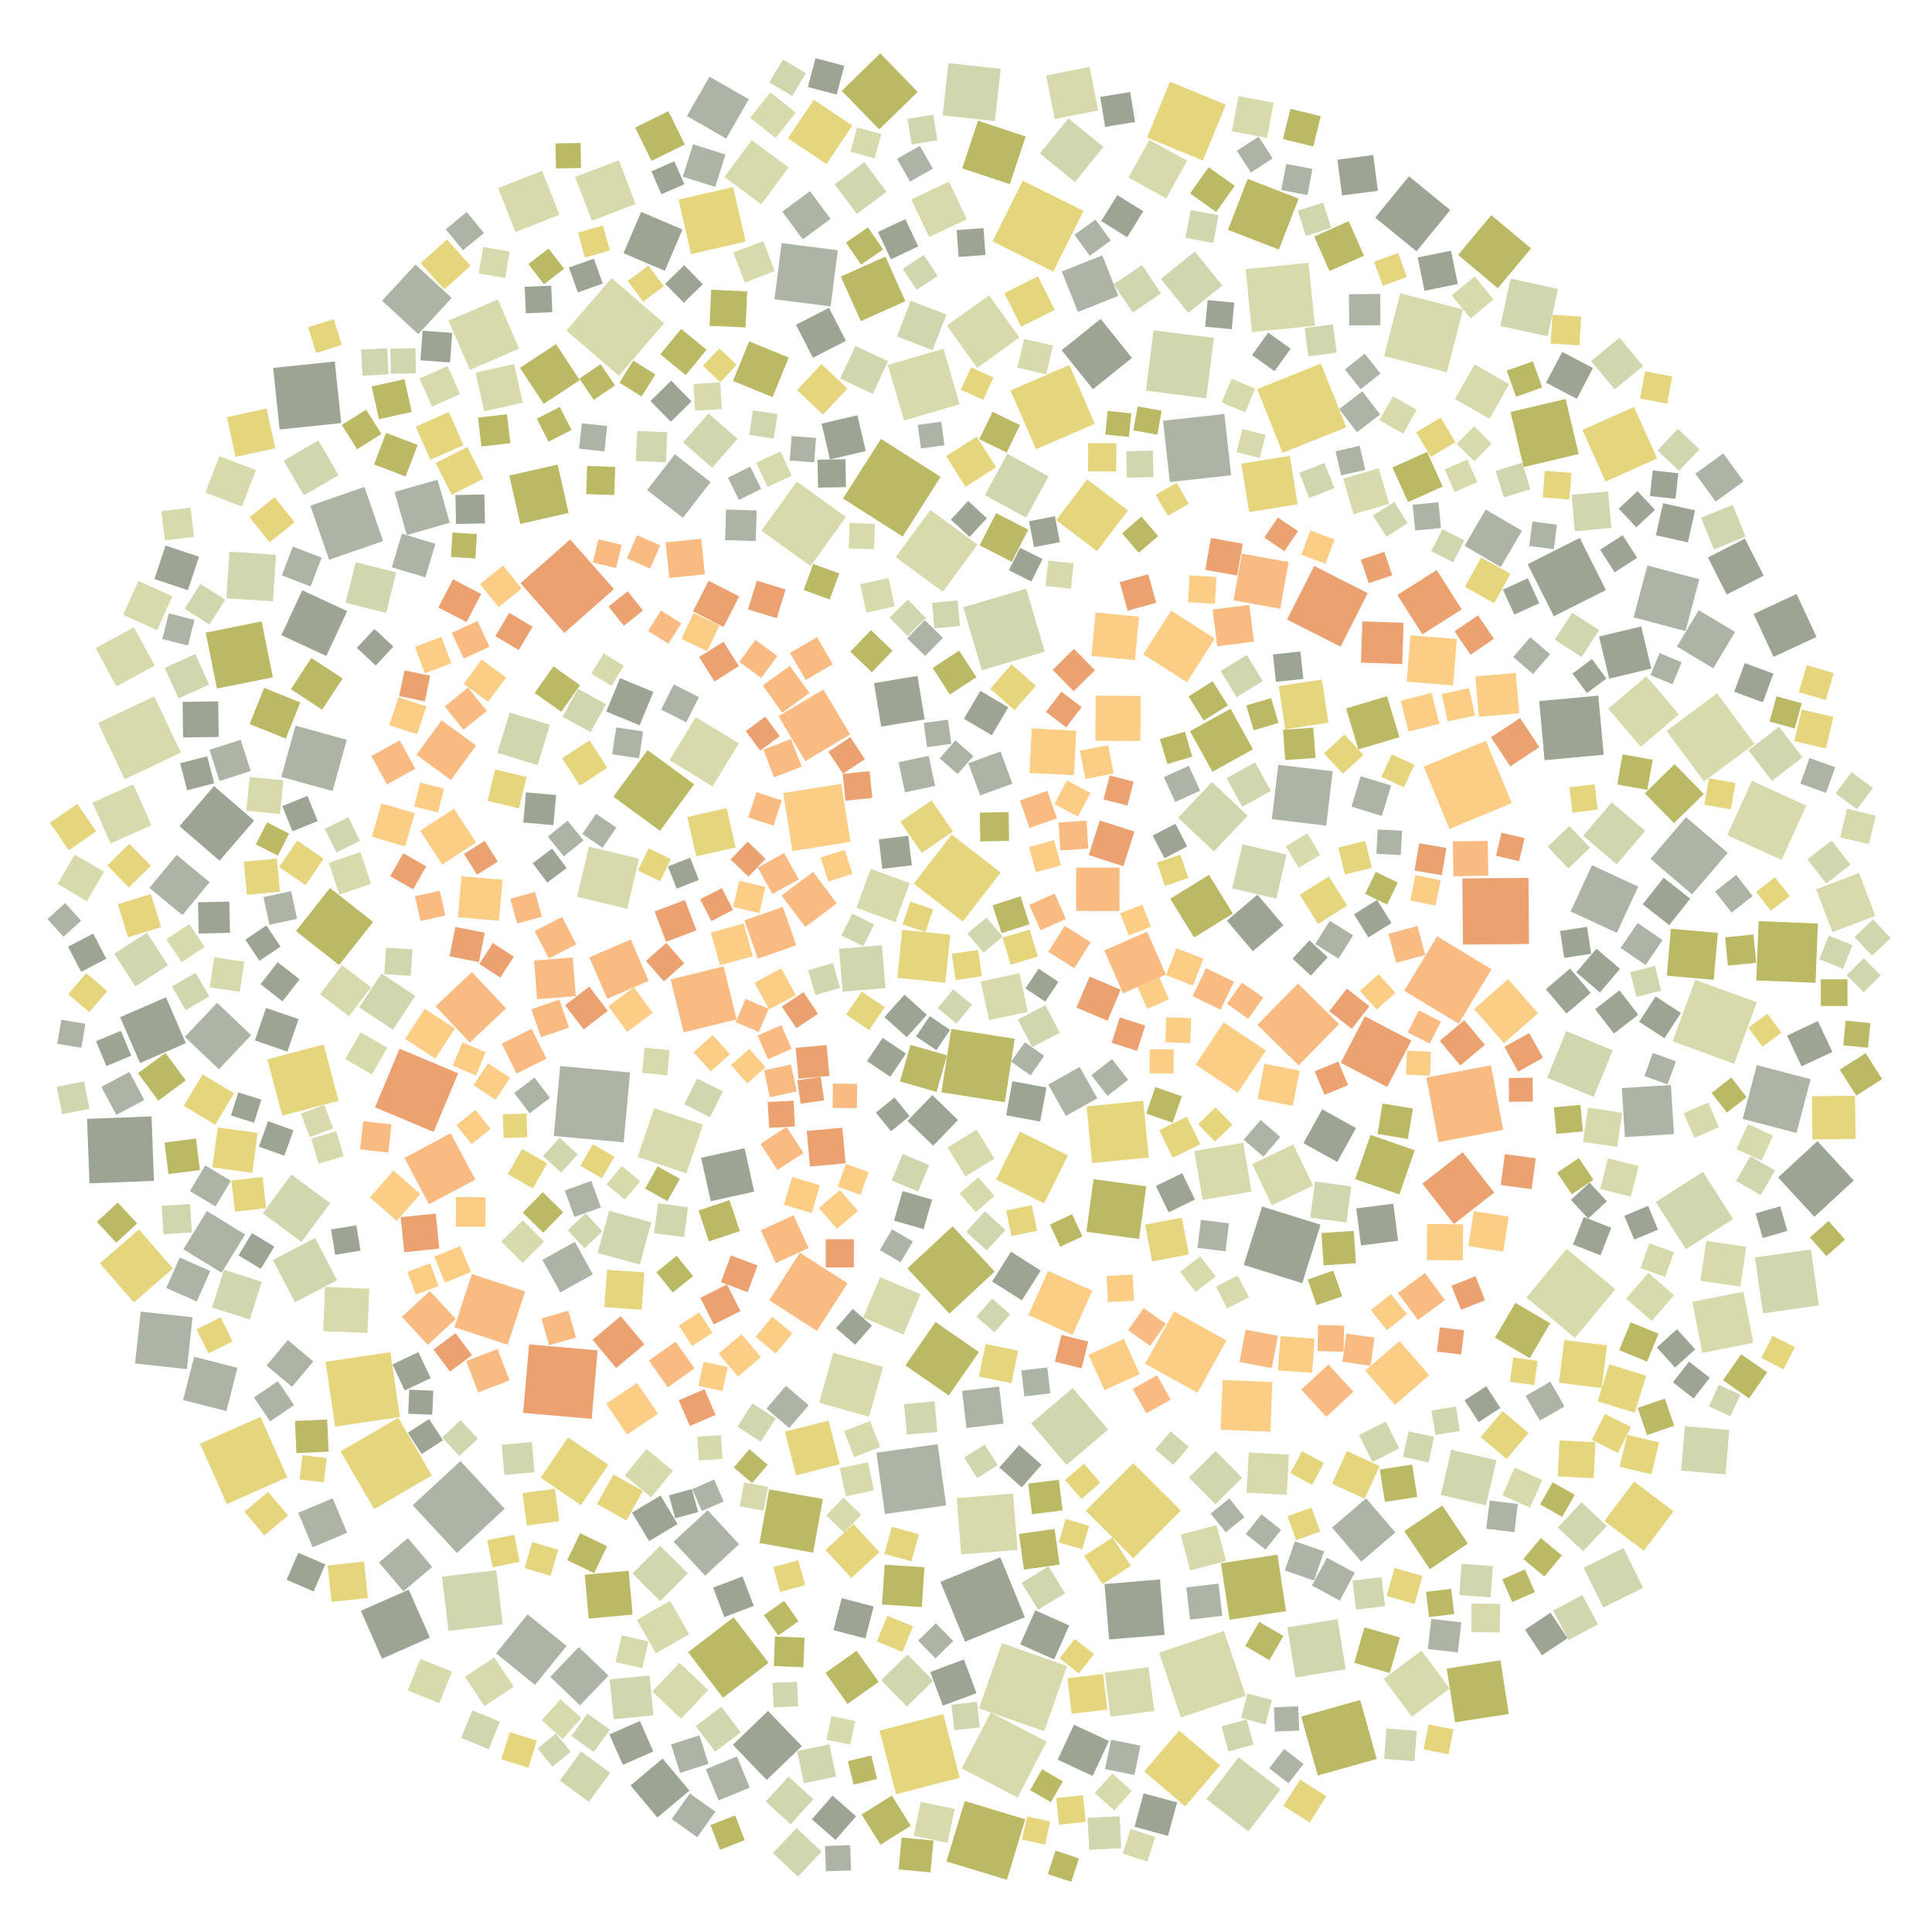 <?xml version="1.0" encoding="UTF-8" ?>
<svg width="927" height="927" viewBox="0 0 927 927" xmlns="http://www.w3.org/2000/svg" version="1.1">
<polygon points="341.104,447.447 356.826,443.072 361.201,458.795 345.479,463.169" fill="#FCCD84" />
<polygon points="365.338,254.66 382.299,231.075 405.884,248.036 388.923,271.621" fill="#D7DAAA" />
<polygon points="438.454,423.984 456.626,400.474 480.137,418.646 461.965,442.156" fill="#E5D57D" />
<polygon points="808.953,599.358 794.485,576.742 817.102,562.274 831.569,584.89" fill="#D1D6AF" />
<polygon points="90.792,443.324 98.164,454.3 87.189,461.672 79.816,450.697" fill="#D7DAAA" />
<polygon points="384.733,837.812 367.869,854.041 351.64,837.178 368.503,820.948" fill="#9CA594" />
<polygon points="417.78,416.876 436.49,423.715 429.651,442.426 410.941,435.587" fill="#D7DAAA" />
<polygon points="565.301,392.363 581.487,375.215 598.635,391.401 582.449,408.549" fill="#D1D6AF" />
<polygon points="306.904,348.01 290.881,341.4 297.491,325.378 313.514,331.988" fill="#9CA594" />
<polygon points="386.356,365.197 373.528,343.643 395.082,330.815 407.91,352.369" fill="#F9BB82" />
<polygon points="501.289,312.665 471.089,321.577 462.177,291.377 492.377,282.465" fill="#D1D6AF" />
<polygon points="505.898,385.782 511.94,374.46 523.262,380.502 517.22,391.824" fill="#FCCD84" />
<polygon points="453.592,471.538 430.557,469.182 432.913,446.147 455.949,448.503" fill="#E5D57D" />
<polygon points="614.371,641.105 630.777,642.318 629.565,658.724 613.158,657.512" fill="#FCCD84" />
<polygon points="567.062,526.009 562.656,538.704 549.96,534.298 554.367,521.602" fill="#BBB964" />
<polygon points="275.829,595.874 284.451,611.463 268.862,620.086 260.239,604.496" fill="#ACB4A5" />
<polygon points="323.79,217.975 340.955,231.29 327.641,248.454 310.476,235.14" fill="#ACB4A5" />
<polygon points="521.681,230.02 541.232,244.917 526.336,264.468 506.785,249.571" fill="#E5D57D" />
<polygon points="375.344,341.923 365.948,328.899 378.972,319.503 388.368,332.527" fill="#F9BB82" />
<polygon points="482.128,528.85 451.694,524.116 456.427,493.682 486.862,498.416" fill="#BBB964" />
<polygon points="474.551,489.5 470.575,470.909 489.166,466.934 493.141,485.524" fill="#D7DAAA" />
<polygon points="636.35,396.137 610.262,393.06 613.339,366.973 639.426,370.05" fill="#ACB4A5" />
<polygon points="405.877,163.544 390.032,171.663 381.913,155.818 397.758,147.699" fill="#9CA594" />
<polygon points="753.6,437.32 763.856,415.132 786.045,425.388 775.789,447.576" fill="#ACB4A5" />
<polygon points="600.717,159.316 597.684,129.136 627.863,126.102 630.897,156.282" fill="#D7DAAA" />
<polygon points="55.794,534.956 48.632,521.502 62.086,514.341 69.247,527.795" fill="#ACB4A5" />
<polygon points="599.368,245.716 595.604,222.454 618.866,218.69 622.631,241.952" fill="#E5D57D" />
<polygon points="51.472,415.236 62.04,404.876 72.401,415.443 61.833,425.804" fill="#E5D57D" />
<polygon points="623.11,95.296 613.64,119.746 589.191,110.276 598.661,85.827" fill="#BBB964" />
<polygon points="162.436,528.155 135.43,535.303 128.281,508.297 155.288,501.149" fill="#E5D57D" />
<polygon points="499.366,609.651 490.319,623.94 476.029,614.893 485.077,600.604" fill="#9CA594" />
<polygon points="88.67,497.538 104.149,481.178 120.509,496.658 105.03,513.018" fill="#ACB4A5" />
<polygon points="799.759,468.165 801.713,445.646 824.232,447.599 822.278,470.119" fill="#BBB964" />
<polygon points="264.019,804.559 277.698,790.299 291.957,803.979 278.278,818.238" fill="#ACB4A5" />
<polygon points="369.072,714.598 394.815,719.249 390.164,744.992 364.421,740.341" fill="#BBB964" />
<polygon points="408.066,403.923 380.235,408.349 375.808,380.517 403.64,376.091" fill="#FCCD84" />
<polygon points="725.383,385.329 695.486,397.741 683.075,367.843 712.972,355.432" fill="#FCCD84" />
<polygon points="299.829,575.606 291.03,568.255 298.381,559.456 307.18,566.807" fill="#D7DAAA" />
<polygon points="580.076,419.766 591.546,438.343 572.97,449.813 561.5,431.236" fill="#BBB964" />
<polygon points="404.167,541.1 405.72,558.177 388.643,559.73 387.09,542.653" fill="#EBA170" />
<polygon points="425.995,175.095 452.666,167.319 460.442,193.99 433.771,201.766" fill="#D7DAAA" />
<polygon points="424.606,726.418 420.519,697.037 449.9,692.95 453.987,722.331" fill="#ACB4A5" />
<polygon points="66.652,589.901 82.939,608.621 64.219,624.908 47.932,606.188" fill="#E5D57D" />
<polygon points="525.581,355.423 525.694,333.827 547.29,333.94 547.177,355.536" fill="#FCCD84" />
<polygon points="625.391,548.49 634.412,532.255 650.647,541.277 641.625,557.512" fill="#9CA594" />
<polygon points="307.004,606.737 286.751,601.236 292.252,580.983 312.504,586.484" fill="#D1D6AF" />
<polygon points="340.125,595.668 335.169,580.807 350.03,575.851 354.986,590.712" fill="#BBB964" />
<polygon points="501.933,36.247 522.793,32.113 526.926,52.973 506.066,57.106" fill="#D7DAAA" />
<polygon points="508.153,875.514 506.816,862.727 519.603,861.39 520.94,874.178" fill="#E5D57D" />
<polygon points="605.571,578.885 633.614,587.664 624.835,615.708 596.791,606.928" fill="#9CA594" />
<polygon points="330.804,859.163 315.427,872.067 302.523,856.69 317.9,843.786" fill="#9CA594" />
<polygon points="665.437,638.27 657.767,628.612 667.425,620.942 675.095,630.6" fill="#FCCD84" />
<polygon points="163.714,203.002 134.163,206.086 131.079,176.535 160.63,173.451" fill="#9CA594" />
<polygon points="318.619,155.133 296.928,180.292 271.769,158.6 293.461,133.442" fill="#D7DAAA" />
<polygon points="475.903,352.774 462.501,344.88 470.395,331.477 483.797,339.372" fill="#9CA594" />
<polygon points="480.744,788.411 512.021,799.405 501.027,830.682 469.75,819.688" fill="#D7DAAA" />
<polygon points="305.717,206.774 320.165,207.405 319.534,221.853 305.086,221.222" fill="#D1D6AF" />
<polygon points="254.974,484.242 268.401,479.638 273.005,493.065 259.578,497.669" fill="#F9BB82" />
<polygon points="220.922,701.029 242.148,723.919 219.257,745.145 198.031,722.254" fill="#ACB4A5" />
<polygon points="238.868,143.677 249.043,167.307 225.413,177.483 215.237,153.853" fill="#D7DAAA" />
<polygon points="828.722,400.729 840.61,374.649 866.69,386.536 854.803,412.616" fill="#D7DAAA" />
<polygon points="615.802,443.944 601.13,456.401 588.672,441.729 603.344,429.272" fill="#9CA594" />
<polygon points="803.185,544.139 779.643,545.606 778.176,522.064 801.718,520.597" fill="#ACB4A5" />
<polygon points="389.444,582.049 376.11,578.053 380.106,564.718 393.44,568.714" fill="#FCCD84" />
<polygon points="707.741,343.325 694.607,346.151 691.781,333.018 704.915,330.192" fill="#FCCD84" />
<polygon points="330.147,792.762 351.978,775.99 368.75,797.821 346.919,814.593" fill="#BBB964" />
<polygon points="265.544,395.929 251.08,394.642 252.367,380.178 266.831,381.465" fill="#9CA594" />
<polygon points="469.292,455.782 471.168,468.403 458.548,470.279 456.672,457.659" fill="#E5D57D" />
<polygon points="653.15,749.299 639.141,732.939 655.5,718.931 669.509,735.29" fill="#ACB4A5" />
<polygon points="370.638,428.974 363.582,416.32 376.235,409.264 383.292,421.917" fill="#F9BB82" />
<polygon points="432.034,394.294 446.971,384.027 457.237,398.964 442.3,409.231" fill="#E5D57D" />
<polygon points="630.57,271.565 656.262,284.591 643.236,310.283 617.544,297.257" fill="#EBA170" />
<polygon points="355.263,629.083 342.463,635.508 336.038,622.709 348.837,616.283" fill="#EBA170" />
<polygon points="665.541,334.032 671.436,353.696 651.773,359.591 645.877,339.928" fill="#BBB964" />
<polygon points="563.368,629.235 588.495,643.149 574.581,668.277 549.453,654.362" fill="#FCCD84" />
<polygon points="259.406,709.047 272.558,689.691 291.914,702.842 278.763,722.198" fill="#E5D57D" />
<polygon points="510.845,444.208 523.321,452.087 515.443,464.563 502.967,456.684" fill="#F9BB82" />
<polygon points="260.115,81.938 268.435,103.034 247.339,111.354 239.019,90.258" fill="#D7DAAA" />
<polygon points="523.705,314.754 525.678,293.916 546.517,295.888 544.544,316.727" fill="#FCCD84" />
<polygon points="880.774,380.65 888.449,370.463 898.636,378.138 890.961,388.325" fill="#D1D6AF" />
<polygon points="383.139,517.613 381.773,502.776 396.61,501.41 397.975,516.247" fill="#EBA170" />
<polygon points="725.589,768.682 720.828,757.793 731.718,753.031 736.479,763.921" fill="#BBB964" />
<polygon points="754.302,293.984 767.256,302.315 758.925,315.268 745.972,306.938" fill="#D1D6AF" />
<polygon points="512.593,56.839 529.434,70.472 515.802,87.313 498.96,73.68" fill="#D1D6AF" />
<polygon points="786.092,486.871 774.407,495.923 765.355,484.239 777.04,475.187" fill="#9CA594" />
<polygon points="481.069,449.402 471.914,457.121 464.196,447.966 473.351,440.247" fill="#D1D6AF" />
<polygon points="558.047,201.886 587.455,198.629 590.713,228.037 561.305,231.294" fill="#ACB4A5" />
<polygon points="243.59,645.208 218.052,636.834 226.426,611.295 251.964,619.669" fill="#F9BB82" />
<polygon points="391.547,210.12 390.65,221.845 378.924,220.948 379.822,209.222" fill="#ACB4A5" />
<polygon points="829.718,686.096 827.929,707.404 806.621,705.614 808.41,684.306" fill="#D1D6AF" />
<polygon points="209.95,230.172 215.818,250.812 195.178,256.68 189.31,236.04" fill="#ACB4A5" />
<polygon points="823.871,332.688 841.851,356.954 817.585,374.933 799.605,350.667" fill="#D7DAAA" />
<polygon points="550.367,66.012 561.372,39.22 588.164,50.225 577.159,77.017" fill="#E5D57D" />
<polygon points="270.769,303.677 249.759,279.848 273.589,258.838 294.598,282.668" fill="#EBA170" />
<polygon points="803.252,621.488 792.545,633.809 780.225,623.101 790.932,610.781" fill="#D7DAAA" />
<polygon points="280.575,755.563 301.619,753.662 303.52,774.706 282.475,776.607" fill="#BBB964" />
<polygon points="572.361,472.92 559.456,467.863 564.512,454.958 577.417,460.014" fill="#FCCD84" />
<polygon points="305.956,555.098 313.869,531.703 337.264,539.616 329.351,563.011" fill="#D7DAAA" />
<polygon points="101.883,560.124 104.479,540.97 123.633,543.565 121.038,562.72" fill="#E5D57D" />
<polygon points="216.766,303.647 229.138,297.914 234.871,310.286 222.499,316.02" fill="#F9BB82" />
<polygon points="216.246,543.761 228.079,565.983 205.858,577.815 194.025,555.594" fill="#F9BB82" />
<polygon points="199.313,167.045 199.591,179.084 187.552,179.362 187.274,167.323" fill="#D1D6AF" />
<polygon points="609.055,796.54 597.454,789.788 604.207,778.187 615.808,784.939" fill="#BBB964" />
<polygon points="479.484,704.116 488.993,693.348 499.761,702.857 490.252,713.625" fill="#9CA594" />
<polygon points="413.021,154.099 403.433,132.708 424.824,123.12 434.412,144.511" fill="#BBB964" />
<polygon points="170.676,269.771 190.12,274.627 185.264,294.071 165.82,289.215" fill="#D1D6AF" />
<polygon points="665.576,521.539 643.288,509.95 654.878,487.662 677.166,499.251" fill="#EBA170" />
<polygon points="700.671,511.218 690.774,499.419 702.572,489.523 712.469,501.321" fill="#EBA170" />
<polygon points="281.263,237.08 281.703,223.589 295.195,224.029 294.755,237.521" fill="#BBB964" />
<polygon points="698.074,191.486 707.533,174.843 724.176,184.303 714.717,200.945" fill="#D7DAAA" />
<polygon points="493.751,250.097 506.179,247.718 508.557,260.146 496.129,262.525" fill="#9CA594" />
<polygon points="47.034,346.926 74.003,334.13 86.799,361.099 59.83,373.895" fill="#D7DAAA" />
<polygon points="209.012,482.809 226.427,466.426 242.809,483.841 225.394,500.224" fill="#F9BB82" />
<polygon points="599.16,696.898 618.471,697.97 617.399,717.281 598.087,716.209" fill="#D7DAAA" />
<polygon points="207.188,707.974 179.494,724.071 163.397,696.377 191.091,680.28" fill="#E5D57D" />
<polygon points="176.313,639.571 155.084,638.707 155.947,617.478 177.177,618.341" fill="#D7DAAA" />
<polygon points="459.946,123.283 459.001,110.387 471.897,109.442 472.842,122.338" fill="#9CA594" />
<polygon points="469.035,261.332 452.379,283.935 429.775,267.279 446.432,244.676" fill="#D7DAAA" />
<polygon points="600.461,571.766 576.992,575.722 573.035,552.253 596.505,548.296" fill="#D7DAAA" />
<polygon points="533.586,508.165 541.311,518.094 531.382,525.818 523.657,515.89" fill="#ACB4A5" />
<polygon points="490.739,86.681 519.882,101.2 505.362,130.343 476.22,115.823" fill="#E5D57D" />
<polygon points="455.549,630.302 435.362,608.593 457.07,588.406 477.258,610.114" fill="#BBB964" />
<polygon points="528.113,153.017 543.13,171.735 524.411,186.752 509.395,168.034" fill="#9CA594" />
<polygon points="472.552,237.565 483.335,217.762 503.138,228.545 492.355,248.348" fill="#D1D6AF" />
<polygon points="721.277,600.503 704.525,597.878 707.15,581.125 723.902,583.75" fill="#FCCD84" />
<polygon points="677.42,823.681 663.904,805.505 682.08,791.989 695.596,810.165" fill="#D7DAAA" />
<polygon points="243.61,563.313 250.541,551.28 262.574,558.211 255.643,570.244" fill="#E5D57D" />
<polygon points="520.108,702.296 527.96,711.387 518.869,719.239 511.017,710.148" fill="#E5D57D" />
<polygon points="868.74,517.818 861.981,543.621 836.179,536.862 842.937,511.059" fill="#ACB4A5" />
<polygon points="394.871,198.926 382.408,187.172 394.161,174.709 406.625,186.463" fill="#E5D57D" />
<polygon points="429.295,290.95 415.688,293.916 412.722,280.309 426.329,277.343" fill="#D7DAAA" />
<polygon points="419.204,770.819 415.204,786.154 399.869,782.154 403.869,766.82" fill="#9CA594" />
<polygon points="331.594,121.916 325.591,95.767 351.74,89.763 357.744,115.913" fill="#E5D57D" />
<polygon points="520.931,724.868 543.733,702.012 566.59,724.814 543.788,747.671" fill="#E5D57D" />
<polygon points="237.165,795.247 246.47,809.306 232.411,818.61 223.106,804.551" fill="#D7DAAA" />
<polygon points="516.382,416.265 537.194,416.294 537.165,437.106 516.353,437.077" fill="#F9BB82" />
<polygon points="786.25,559.468 782.536,574.183 767.821,570.47 771.535,555.755" fill="#D7DAAA" />
<polygon points="369.102,623.891 383.804,601.037 406.658,615.74 391.956,638.593" fill="#F9BB82" />
<polygon points="460.49,852.955 429.971,860.895 422.031,830.375 452.55,822.435" fill="#E5D57D" />
<polygon points="870.567,583.832 853.153,564.943 872.042,547.529 889.456,566.418" fill="#9CA594" />
<polygon points="785.69,235.644 794.09,244.637 785.097,253.037 776.697,244.044" fill="#9CA594" />
<polygon points="567.07,584.243 570.447,601.898 552.792,605.275 549.415,587.62" fill="#E5D57D" />
<polygon points="222.383,213.57 206.507,220.608 199.469,204.732 215.345,197.694" fill="#E5D57D" />
<polygon points="842.069,603.353 868.88,599.518 872.714,626.33 845.903,630.164" fill="#D1D6AF" />
<polygon points="617.66,780.809 641.73,776.859 645.679,800.929 621.61,804.879" fill="#D1D6AF" />
<polygon points="320.735,53.368 328.58,69.345 312.603,77.19 304.758,61.213" fill="#BBB964" />
<polygon points="354.616,740.947 338.31,756.038 323.219,739.732 339.525,724.64" fill="#ACB4A5" />
<polygon points="459.682,537.395 447.74,549.731 435.404,537.788 447.347,525.452" fill="#9CA594" />
<polygon points="550.468,893.237 538.666,889.361 542.541,877.559 554.343,881.435" fill="#D7DAAA" />
<polygon points="331.812,192.584 321.872,202.341 312.114,192.401 322.054,182.644" fill="#9CA594" />
<polygon points="463.726,685.166 461.62,667.394 479.391,665.288 481.498,683.059" fill="#ACB4A5" />
<polygon points="195.687,738.017 207.363,751.851 193.529,763.527 181.853,749.693" fill="#ACB4A5" />
<polygon points="435.236,306.25 443.731,297.559 452.422,306.055 443.926,314.745" fill="#ACB4A5" />
<polygon points="732.381,622.56 751.753,599.244 775.069,618.616 755.697,641.932" fill="#D7DAAA" />
<polygon points="565.773,830.328 585.421,847.066 568.683,866.714 549.035,849.976" fill="#E5D57D" />
<polygon points="310.716,359.904 333.07,376.301 316.673,398.654 294.32,382.258" fill="#BBB964" />
<polygon points="403.87,43.603 422.342,25.608 440.337,44.081 421.864,62.076" fill="#BBB964" />
<polygon points="618.294,269.691 614.252,292.093 591.85,288.051 595.892,265.649" fill="#F9BB82" />
<polygon points="295.738,397.071 289.111,406.776 279.406,400.149 286.033,390.444" fill="#ACB4A5" />
<polygon points="253.148,774.612 271.846,789.745 256.713,808.443 238.015,793.31" fill="#ACB4A5" />
<polygon points="524.019,558.062 521.331,530.866 548.527,528.179 551.214,555.375" fill="#E5D57D" />
<polygon points="514.705,666.012 531.678,685.933 511.757,702.906 494.784,682.985" fill="#D1D6AF" />
<polygon points="283.893,680.806 251.001,677.937 253.871,645.045 286.763,647.914" fill="#EBA170" />
<polygon points="770.538,283.119 745.549,295.689 732.979,270.7 757.968,258.129" fill="#9CA594" />
<polygon points="582.875,306.383 569.507,327.333 548.557,313.965 561.925,293.015" fill="#FCCD84" />
<polygon points="493.43,631.014 502.91,609.817 524.107,619.298 514.627,640.494" fill="#FCCD84" />
<polygon points="158.318,426.06 179.013,442.354 162.719,463.049 142.024,446.755" fill="#BBB964" />
<polygon points="625.968,157.406 639.571,155.6 641.378,169.203 627.774,171.01" fill="#D1D6AF" />
<polygon points="424.346,487.996 433.991,477.264 444.722,486.909 435.077,497.641" fill="#9CA594" />
<polygon points="153.544,477.05 164.124,463.167 178.006,473.747 167.427,487.629" fill="#D7DAAA" />
<polygon points="694.17,800.616 719.928,796.633 723.911,822.392 698.152,826.375" fill="#BBB964" />
<polygon points="421.974,744.751 408.488,757.176 396.063,743.69 409.548,731.265" fill="#E5D57D" />
<polygon points="672.808,318.614 653.011,317.938 653.687,298.141 673.484,298.817" fill="#EBA170" />
<polygon points="767.665,476.202 756.326,466.556 765.971,455.217 777.31,464.863" fill="#9CA594" />
<polygon points="341.923,377.304 321.273,364.732 333.845,344.081 354.496,356.653" fill="#D7DAAA" />
<polygon points="637.652,420.541 646.399,434.56 632.379,443.307 623.633,429.287" fill="#E5D57D" />
<polygon points="489.96,156.764 481.878,140.653 497.989,132.571 506.071,148.682" fill="#E5D57D" />
<polygon points="204.094,277.022 188.006,272.198 192.83,256.109 208.919,260.934" fill="#ACB4A5" />
<polygon points="246.747,736.444 249.344,749.426 236.362,752.023 233.765,739.041" fill="#E5D57D" />
<polygon points="573.658,510.834 587.122,490.556 607.401,504.02 593.937,524.298" fill="#FCCD84" />
<polygon points="339.95,198.371 353.862,210.541 341.692,224.453 327.78,212.283" fill="#D1D6AF" />
<polygon points="695.849,100.787 679.657,120.61 659.835,104.417 676.027,84.595" fill="#9CA594" />
<polygon points="467.037,362.796 459.486,371.412 450.87,363.861 458.421,355.244" fill="#ACB4A5" />
<polygon points="603.324,491.749 622.732,471.951 642.531,491.359 623.122,511.157" fill="#F9BB82" />
<polygon points="797.954,241.462 813.307,244.892 809.877,260.245 794.524,256.816" fill="#9CA594" />
<polygon points="390.46,47.875 408.952,60.246 396.581,78.738 378.089,66.367" fill="#E5D57D" />
<polygon points="340.446,156.322 341.217,139.022 358.516,139.793 357.746,157.093" fill="#BBB964" />
<polygon points="785.797,675.525 798.837,671.065 803.297,684.106 790.257,688.565" fill="#BBB964" />
<polygon points="336.707,724.982 332.158,714.46 342.679,709.91 347.229,720.432" fill="#ACB4A5" />
<polygon points="492.115,65.499 484.541,88.363 461.677,80.789 469.251,57.925" fill="#BBB964" />
<polygon points="423.218,769.855 424.456,750.757 443.554,751.994 442.317,771.092" fill="#BBB964" />
<polygon points="89.171,500.536 67.17,510.057 57.648,488.056 79.649,478.535" fill="#9CA594" />
<polygon points="134.982,372.742 141.805,348.166 166.381,354.989 159.558,379.565" fill="#ACB4A5" />
<polygon points="759.27,206.314 784.01,195.228 795.096,219.968 770.356,231.054" fill="#E5D57D" />
<polygon points="477.929,565.946 489.384,542.912 512.418,554.368 500.962,577.401" fill="#E5D57D" />
<polygon points="712.859,244.496 730.254,254.661 720.089,272.057 702.693,261.892" fill="#ACB4A5" />
<polygon points="506.461,887.979 517.706,891.691 513.994,902.935 502.749,899.223" fill="#BBB964" />
<polygon points="495.265,502.415 488.376,489.195 501.596,482.306 508.485,495.526" fill="#D1D6AF" />
<polygon points="268.787,511.506 302.319,514.574 299.251,548.105 265.72,545.038" fill="#ACB4A5" />
<polygon points="717.993,700.613 712.994,722.277 691.33,717.278 696.329,695.614" fill="#D1D6AF" />
<polygon points="794.956,646.506 804.629,637.756 813.38,647.429 803.707,656.18" fill="#9CA594" />
<polygon points="129.279,443.717 126.418,430.453 139.682,427.591 142.544,440.856" fill="#ACB4A5" />
<polygon points="802.572,499.627 813.396,470.11 842.913,480.934 832.088,510.451" fill="#D7DAAA" />
<polygon points="422.795,348.647 419.336,327.768 440.214,324.309 443.673,345.188" fill="#9CA594" />
<polygon points="321.893,412.204 316.738,422.841 306.101,417.687 311.256,407.049" fill="#E5D57D" />
<polygon points="298.845,846.818 292.411,832.197 307.033,825.764 313.466,840.385" fill="#9CA594" />
<polygon points="765.529,692.005 764.663,709.26 747.408,708.394 748.274,691.139" fill="#E5D57D" />
<polygon points="104.103,330.378 98.713,303.558 125.533,298.168 130.923,324.988" fill="#BBB964" />
<polygon points="240.547,844.105 244.62,831.132 257.593,835.204 253.521,848.178" fill="#E5D57D" />
<polygon points="675.858,686.785 688.107,689.443 685.449,701.691 673.201,699.034" fill="#D1D6AF" />
<polygon points="423.718,655.836 416.982,679.783 393.036,673.047 399.772,649.101" fill="#D7DAAA" />
<polygon points="55.854,329.338 45.861,310.945 64.254,300.952 74.247,319.345" fill="#D7DAAA" />
<polygon points="532.829,823.707 530.078,802.69 551.095,799.938 553.846,820.955" fill="#D7DAAA" />
<polygon points="707.958,612.347 712.529,623.872 701.004,628.442 696.433,616.917" fill="#EBA170" />
<polygon points="596.1,205.803 607.244,208.624 604.424,219.768 593.28,216.948" fill="#D7DAAA" />
<polygon points="783.838,296.208 790.451,271.313 815.346,277.926 808.733,302.821" fill="#ACB4A5" />
<polygon points="135.547,480.463 124.997,472.235 133.226,461.685 143.776,469.913" fill="#9CA594" />
<polygon points="145.793,237.67 136.113,221.02 152.763,211.341 162.443,227.991" fill="#D1D6AF" />
<polygon points="66.416,278.747 82.718,286.083 75.382,302.385 59.08,295.049" fill="#D7DAAA" />
<polygon points="334.549,881.531 322.286,872.813 331.004,860.55 343.267,869.268" fill="#ACB4A5" />
<polygon points="617.058,773.033 589.966,777.18 585.819,750.089 612.911,745.942" fill="#BBB964" />
<polygon points="102.682,377.178 121.918,393.736 105.359,412.972 86.123,396.413" fill="#9CA594" />
<polygon points="382.073,493.374 375.137,482.965 385.546,476.029 392.482,486.438" fill="#EBA170" />
<polygon points="368.367,528.791 380.737,528.105 381.424,540.475 369.054,541.161" fill="#EBA170" />
<polygon points="38.938,466.309 32.655,454.24 44.723,447.957 51.007,460.025" fill="#9CA594" />
<polygon points="78.458,592.183 77.58,578.583 91.18,577.704 92.058,591.305" fill="#D1D6AF" />
<polygon points="433.115,553.72 445.833,559.012 440.541,571.729 427.824,566.437" fill="#D1D6AF" />
<polygon points="422.709,210.577 451.325,228.813 433.089,257.429 404.473,239.192" fill="#BBB964" />
<polygon points="571.574,488.586 571.06,500.536 559.11,500.022 559.624,488.072" fill="#FCCD84" />
<polygon points="463.228,564.498 454.667,550.583 468.582,542.022 477.143,555.937" fill="#D7DAAA" />
<polygon points="570.384,694.217 562.964,702.854 554.326,695.434 561.746,686.796" fill="#D1D6AF" />
<polygon points="157.898,268.573 148.915,242.637 174.851,233.654 183.834,259.59" fill="#ACB4A5" />
<polygon points="844.824,573.479 832.971,566.612 839.838,554.759 851.691,561.626" fill="#D1D6AF" />
<polygon points="64.802,654.209 67.516,629.331 92.395,632.044 89.681,656.923" fill="#ACB4A5" />
<polygon points="329.77,392.012 348.653,387.724 352.941,406.606 334.059,410.895" fill="#E5D57D" />
<polygon points="876.239,423.908 867.238,412.318 878.827,403.317 887.828,414.907" fill="#D1D6AF" />
<polygon points="841.281,644.299 816.805,649.113 811.991,624.637 836.467,619.823" fill="#D7DAAA" />
<polygon points="637.071,459.316 628.959,468.099 620.175,459.987 628.287,451.204" fill="#9CA594" />
<polygon points="139.544,330.682 149.401,315.679 164.403,325.537 154.546,340.539" fill="#BBB964" />
<polygon points="469.671,660.486 472.882,644.87 488.498,648.081 485.287,663.697" fill="#E5D57D" />
<polygon points="788.698,744.066 769.785,729.79 784.061,710.877 802.974,725.153" fill="#E5D57D" />
<polygon points="614.44,858.585 599.003,878.694 578.894,863.258 594.331,843.149" fill="#D1D6AF" />
<polygon points="117.29,725.302 128.695,715.78 138.216,727.185 126.811,736.707" fill="#E5D57D" />
<polygon points="704.323,740.598 686.09,752.903 673.785,734.67 692.017,722.365" fill="#BBB964" />
<polygon points="359.282,47.628 348.457,66.501 329.584,55.676 340.409,36.803" fill="#ACB4A5" />
<polygon points="721.248,542.146 690.241,548.022 684.365,517.015 715.372,511.139" fill="#F9BB82" />
<polygon points="188.539,494.036 172.335,483.316 183.054,467.112 199.258,477.832" fill="#D1D6AF" />
<polygon points="662.231,141.037 662.367,156.037 647.367,156.173 647.232,141.173" fill="#ACB4A5" />
<polygon points="831.422,242.265 837.561,257.474 822.353,263.613 816.214,248.405" fill="#D1D6AF" />
<polygon points="386.033,785.785 385.465,799.971 371.279,799.404 371.847,785.218" fill="#BBB964" />
<polygon points="559.411,467.631 538.818,476.606 529.843,456.014 550.436,447.039" fill="#F9BB82" />
<polygon points="551.483,67.107 569.578,77.114 559.571,95.208 541.476,85.201" fill="#D7DAAA" />
<polygon points="694.248,178.61 664.11,170.852 671.868,140.714 702.006,148.472" fill="#D7DAAA" />
<polygon points="93.685,313.8 100.33,328.462 85.669,335.107 79.023,320.445" fill="#D1D6AF" />
<polygon points="664.12,843.95 665.22,829.384 679.786,830.484 678.686,845.05" fill="#D1D6AF" />
<polygon points="743.859,662.952 750.687,674.803 738.835,681.631 732.007,669.78" fill="#ACB4A5" />
<polygon points="311.25,470.666 291.345,479.242 282.769,459.337 302.674,450.761" fill="#F9BB82" />
<polygon points="328.195,593.601 313.855,591.705 315.751,577.365 330.091,579.261" fill="#D1D6AF" />
<polygon points="321.777,469.932 347.192,463.697 353.428,489.111 328.013,495.347" fill="#F9BB82" />
<polygon points="319.598,451.908 314.077,437.338 328.647,431.818 334.168,446.387" fill="#EBA170" />
<polygon points="490.078,657.561 502.517,656.128 503.95,668.567 491.511,670" fill="#ACB4A5" />
<polygon points="543.802,206.515 545.854,194.991 557.378,197.044 555.325,208.567" fill="#BBB964" />
<polygon points="588.302,749.003 571.05,753.57 566.484,736.318 583.736,731.751" fill="#D7DAAA" />
<polygon points="612.403,431.161 591.257,426.263 596.155,405.116 617.302,410.015" fill="#D1D6AF" />
<polygon points="609.559,686.959 585.698,686.029 586.627,662.168 610.488,663.097" fill="#FCCD84" />
<polygon points="149.328,546.348 161.339,542.789 164.898,554.8 152.887,558.359" fill="#D7DAAA" />
<polygon points="274.243,206.284 263.22,211.952 257.552,200.929 268.575,195.261" fill="#BBB964" />
<polygon points="645.311,419.61 642.11,406.661 655.059,403.46 658.26,416.409" fill="#E5D57D" />
<polygon points="459.038,718.805 486.068,716.644 488.229,743.674 461.199,745.835" fill="#D7DAAA" />
<polygon points="130.944,604.584 151.193,594.014 161.764,614.263 141.515,624.833" fill="#D1D6AF" />
<polygon points="278.239,376.94 269.694,363.782 282.852,355.237 291.396,368.395" fill="#E5D57D" />
<polygon points="671.446,573.118 650.237,565.743 657.611,544.533 678.821,551.908" fill="#BBB964" />
<polygon points="235.402,541.607 226.326,548.958 218.975,539.883 228.05,532.531" fill="#FCCD84" />
<polygon points="360.704,67.22 378.387,80.329 365.278,98.013 347.595,84.904" fill="#D7DAAA" />
<polygon points="251.66,752.385 255.401,739.883 267.902,743.625 264.161,756.126" fill="#E5D57D" />
<polygon points="558.771,784.441 532.17,786.647 529.964,760.047 556.564,757.841" fill="#9CA594" />
<polygon points="228.427,357.715 216.343,374.262 199.796,362.179 211.88,345.632" fill="#F9BB82" />
<polygon points="477.129,573.827 468.214,581.609 460.432,572.694 469.347,564.913" fill="#D7DAAA" />
<polygon points="719.615,783.286 705.903,783.107 706.082,769.395 719.794,769.574" fill="#D7DAAA" />
<polygon points="132.428,266.18 130.971,288.521 108.631,287.064 110.087,264.724" fill="#D1D6AF" />
<polygon points="354.677,286.157 347.167,300.829 332.495,293.318 340.005,278.647" fill="#EBA170" />
<polygon points="454.313,156.226 474.568,141.689 489.105,161.945 468.849,176.481" fill="#D7DAAA" />
<polygon points="705.586,152.776 696.51,141.704 707.582,132.629 716.657,143.7" fill="#D7DAAA" />
<polygon points="513.852,282.471 501.667,281.165 502.973,268.98 515.158,270.285" fill="#D7DAAA" />
<polygon points="95.34,447.93 95.012,432.913 110.029,432.584 110.357,447.602" fill="#9CA594" />
<polygon points="87.517,439.092 71.712,426.03 84.774,410.225 100.579,423.287" fill="#ACB4A5" />
<polygon points="146.619,424.698 133.937,415.996 142.638,403.314 155.32,412.016" fill="#E5D57D" />
<polygon points="199.342,126.931 216.718,142.944 200.705,160.32 183.329,144.307" fill="#ACB4A5" />
<polygon points="156.203,653.401 187.301,648.793 191.909,679.891 160.811,684.499" fill="#E5D57D" />
<polygon points="179.456,222.843 185.25,207.692 200.401,213.486 194.607,228.637" fill="#BBB964" />
<polygon points="157.199,751.129 174.657,749.268 176.518,766.726 159.06,768.587" fill="#E5D57D" />
<polygon points="361.272,196.886 373.044,198.691 371.239,210.464 359.467,208.659" fill="#D1D6AF" />
<polygon points="344.799,649.466 355.805,640.158 365.113,651.163 354.108,660.472" fill="#FCCD84" />
<polygon points="522.307,650.051 539.237,642.429 546.859,659.358 529.929,666.981" fill="#FCCD84" />
<polygon points="564.773,864.822 560.412,880.872 544.362,876.512 548.723,860.462" fill="#9CA594" />
<polygon points="301.196,283.704 308.529,292.931 299.302,300.263 291.97,291.036" fill="#EBA170" />
<polygon points="701.91,604.719 684.619,604.62 684.718,587.328 702.009,587.428" fill="#FCCD84" />
<polygon points="548.57,101.36 540.82,113.814 528.366,106.065 536.116,93.611" fill="#9CA594" />
<polygon points="832.1,331.938 837.149,318.175 850.912,323.224 845.863,336.987" fill="#9CA594" />
<polygon points="413.47,475.789 424.493,483.258 417.024,494.281 406.001,486.813" fill="#E5D57D" />
<polygon points="633.761,174.458 645.993,205.019 615.432,217.25 603.2,186.689" fill="#E5D57D" />
<polygon points="232.413,237.239 232.697,251.132 218.805,251.417 218.52,237.524" fill="#9CA594" />
<polygon points="588.515,373.391 602.209,365.815 609.784,379.509 596.091,387.084" fill="#D1D6AF" />
<polygon points="398.94,823.421 410.304,825.768 407.957,837.132 396.593,834.785" fill="#D7DAAA" />
<polygon points="490.165,759.49 503.072,751.546 511.015,764.453 498.108,772.397" fill="#D1D6AF" />
<polygon points="822.903,427.722 833.042,419.813 840.951,429.952 830.812,437.861" fill="#ACB4A5" />
<polygon points="398.546,147.015 371.603,143.59 375.028,116.647 401.971,120.072" fill="#ACB4A5" />
<polygon points="423.522,497.969 434.683,505.52 427.132,516.681 415.971,509.13" fill="#9CA594" />
<polygon points="402.593,455.261 423.137,453.545 424.853,474.089 404.309,475.805" fill="#D1D6AF" />
<polygon points="241.138,422.139 239.422,441.839 219.721,440.123 221.437,420.423" fill="#FCCD84" />
<polygon points="789.386,398.647 775.718,414.728 759.637,401.061 773.305,384.98" fill="#D1D6AF" />
<polygon points="72.707,535.685 73.865,566.627 42.923,567.785 41.765,536.844" fill="#9CA594" />
<polygon points="107.504,609.275 125.604,615.039 119.84,633.139 101.74,627.375" fill="#D1D6AF" />
<polygon points="277.312,111.626 289.267,108.248 292.645,120.203 280.69,123.581" fill="#E5D57D" />
<polygon points="441.668,620.985 433.506,640.37 414.12,632.208 422.282,612.822" fill="#D7DAAA" />
<polygon points="375.606,435.135 382.042,453.562 363.615,459.999 357.178,441.572" fill="#F9BB82" />
<polygon points="470.36,403.72 470.13,389.898 483.952,389.668 484.182,403.49" fill="#BBB964" />
<polygon points="263.868,347.775 257.959,367.095 238.639,361.186 244.548,341.866" fill="#D1D6AF" />
<polygon points="426.115,173.316 418.781,188.979 403.119,181.645 410.453,165.982" fill="#D1D6AF" />
<polygon points="65.798,587.026 55.764,596.298 46.492,586.264 56.526,576.992" fill="#BBB964" />
<polygon points="632.283,851.918 624.339,823.632 652.625,815.688 660.569,843.974" fill="#BBB964" />
<polygon points="879.662,343.975 876.107,359.154 860.928,355.599 864.483,340.42" fill="#E5D57D" />
<polygon points="871.11,471.572 842.668,470.417 843.822,441.974 872.265,443.129" fill="#BBB964" />
<polygon points="522.588,732.064 519.346,743.373 508.037,740.132 511.278,728.822" fill="#E5D57D" />
<polygon points="147.821,157.012 160.162,153.155 164.019,165.495 151.678,169.352" fill="#E5D57D" />
<polygon points="691.407,253.334 679.04,254.557 677.817,242.189 690.184,240.966" fill="#ACB4A5" />
<polygon points="365.239,234.575 354.552,239.855 349.272,229.168 359.959,223.888" fill="#ACB4A5" />
<polygon points="573.326,120.672 586.463,136.998 570.138,150.135 557.001,133.809" fill="#D1D6AF" />
<polygon points="468.794,816.591 470.103,828.85 457.844,830.16 456.535,817.901" fill="#D1D6AF" />
<polygon points="228.38,404.239 212.171,414.808 201.603,398.599 217.811,388.031" fill="#FCCD84" />
<polygon points="612.206,327.166 610.788,314.002 623.952,312.585 625.369,325.749" fill="#9CA594" />
<polygon points="418.338,322.578 408,312.675 417.903,302.336 428.241,312.24" fill="#BBB964" />
<polygon points="230.863,284.967 223.851,298.485 210.333,291.472 217.346,277.954" fill="#EBA170" />
<polygon points="520.8,373.778 518.134,360.224 531.688,357.558 534.354,371.112" fill="#FCCD84" />
<polygon points="469.866,210.729 476.257,197.587 489.399,203.978 483.008,217.12" fill="#BBB964" />
<polygon points="689.562,449.253 715.678,465.065 699.867,491.181 673.75,475.37" fill="#F9BB82" />
<polygon points="670.471,285.487 689.37,273.503 701.354,292.402 682.455,304.386" fill="#EBA170" />
<polygon points="764.638,526.3 742.304,517.083 751.521,494.748 773.856,503.966" fill="#D1D6AF" />
<polygon points="125.983,564.691 127.719,579.657 112.753,581.393 111.017,566.427" fill="#E5D57D" />
<polygon points="757.484,217.848 731.045,224.118 724.775,197.68 751.214,191.41" fill="#BBB964" />
<polygon points="679.785,196.634 673.302,208.089 661.847,201.607 668.33,190.152" fill="#D7DAAA" />
<polygon points="352.089,704.107 359.568,695.327 368.349,702.807 360.869,711.587" fill="#BBB964" />
<polygon points="543.485,149.927 534.378,136.305 547.999,127.198 557.106,140.82" fill="#D1D6AF" />
<polygon points="371.044,751.88 383.021,748.578 386.323,760.555 374.346,763.857" fill="#E5D57D" />
<polygon points="675.032,132.929 663.481,137.122 659.288,125.571 670.839,121.378" fill="#E5D57D" />
<polygon points="661.555,224.687 666.497,241.75 649.435,246.692 644.492,229.63" fill="#D7DAAA" />
<polygon points="398.502,105.023 385.184,114.864 375.342,101.546 388.661,91.704" fill="#ACB4A5" />
<polygon points="719.901,675.578 709.459,682.336 702.701,671.894 713.143,665.136" fill="#9CA594" />
<polygon points="389.527,872.914 399.43,861.571 410.773,871.474 400.87,882.817" fill="#9CA594" />
<polygon points="586.124,828.323 598.175,825.041 601.457,837.091 589.407,840.373" fill="#D1D6AF" />
<polygon points="630.005,568.879 610.244,578.311 600.812,558.55 620.573,549.118" fill="#D7DAAA" />
<polygon points="369.373,526.481 366.578,513.548 379.51,510.753 382.305,523.686" fill="#F9BB82" />
<polygon points="601.186,359.522 581.734,370.289 570.967,350.837 590.419,340.07" fill="#BBB964" />
<polygon points="485.764,518.781 502.108,521.8 499.089,538.144 482.745,535.125" fill="#9CA594" />
<polygon points="455.053,30.27 480.144,33.02 477.394,58.111 452.303,55.361" fill="#D1D6AF" />
<polygon points="406.659,817.577 396.081,802.64 411.018,792.062 421.596,806.999" fill="#BBB964" />
<polygon points="513.075,175.141 525.293,203.337 497.097,215.555 484.879,187.359" fill="#E5D57D" />
<polygon points="505.786,403.085 509.099,415.182 497.002,418.494 493.689,406.397" fill="#FCCD84" />
<polygon points="570.775,276.096 583.647,276.825 582.918,289.696 570.047,288.968" fill="#FCCD84" />
<polygon points="556.547,354.602 568.53,351.068 572.064,363.052 560.08,366.585" fill="#BBB964" />
<polygon points="862.008,285.016 871.579,305.61 850.985,315.181 841.413,294.587" fill="#9CA594" />
<polygon points="145.023,283.229 166.554,293.226 156.557,314.757 135.026,304.76" fill="#9CA594" />
<polygon points="367.341,512.061 358.527,519.855 350.733,511.042 359.547,503.248" fill="#FCCD84" />
<polygon points="553.115,216.195 553.439,228.908 540.726,229.232 540.402,216.519" fill="#D1D6AF" />
<polygon points="434.231,380.187 431.134,365.742 445.579,362.644 448.676,377.09" fill="#ACB4A5" />
<polygon points="685.74,659.851 669.307,674.083 655.075,657.65 671.508,643.418" fill="#FCCD84" />
<polygon points="219.841,514.978 208.042,543.1 179.921,531.3 191.72,503.179" fill="#EBA170" />
<polygon points="116.091,243.062 98.562,236.354 105.27,218.825 122.799,225.533" fill="#D7DAAA" />
<polygon points="416.774,562.369 412.893,573.299 401.964,569.418 405.845,558.488" fill="#FCCD84" />
<polygon points="244.367,228.177 267.57,222.91 272.838,246.112 249.635,251.38" fill="#BBB964" />
<polygon points="674.963,327.077 676.759,304.822 699.013,306.617 697.218,328.872" fill="#FCCD84" />
<polygon points="333.253,656.53 320.44,665.634 311.336,652.821 324.149,643.717" fill="#F9BB82" />
<polygon points="719.85,156.414 724.809,133.678 747.546,138.636 742.587,161.373" fill="#D1D6AF" />
<polygon points="379.375,875.31 367.403,864.42 378.293,852.448 390.265,863.338" fill="#D1D6AF" />
<polygon points="178.41,401.482 183.036,385.497 199.022,390.124 194.395,406.109" fill="#FCCD84" />
<polygon points="133.306,410.543 122.738,405.134 128.147,394.567 138.715,399.976" fill="#BBB964" />
<polygon points="108.619,677.073 87.849,671.758 93.164,650.988 113.934,656.303" fill="#ACB4A5" />
<polygon points="291.297,741.899 285.066,754.821 272.144,748.589 278.376,735.668" fill="#BBB964" />
<polygon points="563.976,395.259 569.606,406.154 558.711,411.785 553.08,400.89" fill="#9CA594" />
<polygon points="326.052,797.855 339.812,810.893 326.774,824.653 313.014,811.615" fill="#D7DAAA" />
<polygon points="704.048,220.472 708.847,231.337 697.982,236.135 693.184,225.271" fill="#D7DAAA" />
<polygon points="524.717,565.768 549.984,569.219 546.532,594.486 521.266,591.034" fill="#BBB964" />
<polygon points="338.193,275.602 321.121,277.323 319.4,260.25 336.472,258.529" fill="#F9BB82" />
<polygon points="766.596,672.376 772.086,654.602 789.861,660.092 784.371,677.867" fill="#E5D57D" />
<polygon points="617.762,727.494 629.289,723.322 633.46,734.848 621.934,739.02" fill="#E5D57D" />
<polygon points="649.797,797.839 654.688,780.81 671.717,785.701 666.826,802.73" fill="#BBB964" />
<polygon points="672.08,336.189 686.899,332.453 690.635,347.272 675.816,351.008" fill="#FCCD84" />
<polygon points="583.292,696.211 595.992,709.056 583.147,721.757 570.446,708.911" fill="#D1D6AF" />
<polygon points="317.197,340.465 323.289,328.39 335.364,334.482 329.272,346.557" fill="#ACB4A5" />
<polygon points="613.528,329.219 634.245,326.047 637.417,346.765 616.7,349.936" fill="#E5D57D" />
<polygon points="432.616,881.663 447.908,883.113 446.457,898.405 431.165,896.955" fill="#BBB964" />
<polygon points="241.212,779.422 215.189,782.516 212.095,756.492 238.119,753.399" fill="#D1D6AF" />
<polygon points="289.194,136.055 277.259,140.306 273.008,128.371 284.943,124.12" fill="#9CA594" />
<polygon points="644.082,653.367 646.025,639.885 659.507,641.827 657.564,655.309" fill="#F9BB82" />
<polygon points="491.741,775.943 463.022,787.724 451.241,759.006 479.96,747.225" fill="#9CA594" />
<polygon points="318.505,137.33 308.589,144.745 301.174,134.829 311.091,127.414" fill="#E5D57D" />
<polygon points="890.638,525.691 882.713,513.246 895.158,505.321 903.083,517.766" fill="#BBB964" />
<polygon points="374.86,464.581 381.838,477.397 369.023,484.375 362.044,471.56" fill="#FCCD84" />
<polygon points="434.433,655.137 448.874,634.32 469.691,648.761 455.25,669.578" fill="#BBB964" />
<polygon points="454.126,893.147 462.921,864.157 491.911,872.952 483.116,901.941" fill="#BBB964" />
<polygon points="530.242,60.885 527.879,46.503 542.261,44.141 544.623,58.522" fill="#9CA594" />
<polygon points="649.402,667.772 636.37,679.792 624.35,666.76 637.382,654.74" fill="#F9BB82" />
<polygon points="382.861,900.446 370.881,889.105 382.222,877.125 394.202,888.466" fill="#D1D6AF" />
<polygon points="310.201,695.283 322.868,705.728 312.424,718.395 299.757,707.951" fill="#D7DAAA" />
<polygon points="847.928,658.48 839.215,670.974 826.722,662.261 835.434,649.768" fill="#BBB964" />
<polygon points="256.25,460.875 274.8,459.429 276.245,477.979 257.696,479.425" fill="#F9BB82" />
<polygon points="728.891,413.234 717.814,410.612 720.436,399.535 731.513,402.157" fill="#EBA170" />
<polygon points="276.495,453.075 263.365,459.894 256.546,446.763 269.676,439.944" fill="#F9BB82" />
<polygon points="818.716,595.385 837.873,598.207 835.05,617.364 815.893,614.541" fill="#D7DAAA" />
<polygon points="537.273,279.312 550.963,275.532 554.743,289.222 541.053,293.001" fill="#EBA170" />
<polygon points="575.82,379.379 563.883,384.811 558.451,372.875 570.388,367.443" fill="#ACB4A5" />
<polygon points="210.793,599.083 193.986,600.814 192.254,584.007 209.061,582.276" fill="#EBA170" />
<polygon points="254.128,534.19 246.723,524.421 256.493,517.016 263.898,526.785" fill="#ACB4A5" />
<polygon points="362.466,307.037 372.998,314.774 365.261,325.306 354.729,317.569" fill="#F9BB82" />
<polygon points="321.314,503.866 320.156,515.925 308.097,514.767 309.255,502.708" fill="#D7DAAA" />
<polygon points="560.745,581.692 554.589,569.067 567.214,562.912 573.37,575.537" fill="#9CA594" />
<polygon points="553.488,158.485 582.447,162.157 578.774,191.116 549.815,187.443" fill="#D1D6AF" />
<polygon points="661.123,91.55 643.946,93.796 641.7,76.62 658.877,74.374" fill="#9CA594" />
<polygon points="716.951,572.207 697.578,587.326 682.459,567.953 701.832,552.834" fill="#EBA170" />
<polygon points="661.482,467.416 669.516,476.404 660.528,484.438 652.494,475.45" fill="#FCCD84" />
<polygon points="661.97,703.438 654.782,719.105 639.114,711.917 646.302,696.25" fill="#E5D57D" />
<polygon points="713.128,733.503 714.759,719.994 728.268,721.624 726.638,735.134" fill="#ACB4A5" />
<polygon points="292.746,850.637 282.518,864.564 268.59,854.336 278.819,840.409" fill="#D1D6AF" />
<polygon points="593.874,611.98 599.296,622.407 588.869,627.83 583.447,617.403" fill="#D7DAAA" />
<polygon points="434.382,105.122 440.579,118.234 427.467,124.43 421.27,111.318" fill="#9CA594" />
<polygon points="826.858,217.559 836.585,230.957 823.187,240.684 813.46,227.286" fill="#ACB4A5" />
<polygon points="431.825,518.88 436.851,501.333 454.398,506.359 449.372,523.906" fill="#BBB964" />
<polygon points="188.296,654.693 200.742,648.778 206.657,661.224 194.211,667.139" fill="#9CA594" />
<polygon points="629.481,760.76 636.7,747.426 650.034,754.646 642.814,767.98" fill="#ACB4A5" />
<polygon points="485.73,375.999 470.291,381.665 464.625,366.226 480.064,360.56" fill="#ACB4A5" />
<polygon points="733.392,421.22 733.646,452.939 701.927,453.194 701.673,421.475" fill="#EBA170" />
<polygon points="351.691,182.787 359.453,163.792 378.449,171.554 370.686,190.55" fill="#BBB964" />
<polygon points="283.96,105.896 275.957,84.91 296.943,76.907 304.946,97.893" fill="#D7DAAA" />
<polygon points="372.256,606.05 365.038,590.32 380.768,583.102 387.986,598.832" fill="#F9BB82" />
<polygon points="619.12,706.828 624.723,696.346 635.204,701.949 629.601,712.431" fill="#E5D57D" />
<polygon points="137.812,708.839 108.818,721.665 95.991,692.671 124.985,679.844" fill="#E5D57D" />
<polygon points="46.144,398.865 33.009,407.93 23.944,394.796 37.078,385.73" fill="#E5D57D" />
<polygon points="224.541,329.953 233.564,341.124 222.393,350.146 213.371,338.975" fill="#F9BB82" />
<polygon points="766.883,333.786 769.476,362.149 741.113,364.743 738.519,336.379" fill="#9CA594" />
<polygon points="337.564,653.408 349.131,655.898 346.641,667.465 335.074,664.975" fill="#FCCD84" />
<polygon points="654.479,122.694 637.917,130.039 630.573,113.477 647.135,106.133" fill="#BBB964" />
<polygon points="271.88,416.505 262.558,423.476 255.586,414.154 264.909,407.182" fill="#9CA594" />
<polygon points="727.091,625.128 743.811,634.935 734.004,651.656 717.283,641.848" fill="#BBB964" />
<polygon points="70.5,447.504 80.618,463.175 64.946,473.292 54.829,457.621" fill="#D1D6AF" />
<polygon points="628.664,584.227 631.013,566.894 648.346,569.244 645.997,586.577" fill="#D1D6AF" />
<polygon points="685.096,791.228 686.738,776.8 701.165,778.442 699.523,792.87" fill="#ACB4A5" />
<polygon points="583.544,101.727 570.988,92.81 579.906,80.254 592.462,89.171" fill="#BBB964" />
<polygon points="606.103,478.625 598.918,488.847 588.695,481.662 595.881,471.439" fill="#F9BB82" />
<polygon points="138.116,642.997 150.331,653.196 140.131,665.411 127.916,655.211" fill="#ACB4A5" />
<polygon points="124.489,460.991 117.702,450.86 127.834,444.073 134.621,454.204" fill="#9CA594" />
<polygon points="581.789,292.48 599.413,290.225 601.668,307.849 584.043,310.104" fill="#F9BB82" />
<polygon points="74.098,277.853 79.417,261.784 95.486,267.103 90.167,283.172" fill="#9CA594" />
<polygon points="433.146,129.015 443.188,122.324 449.879,132.366 439.837,139.057" fill="#D1D6AF" />
<polygon points="505.208,165.834 501.986,179.631 488.19,176.409 491.412,162.612" fill="#D7DAAA" />
<polygon points="402.918,702.563 381.944,707.904 376.604,686.93 397.577,681.59" fill="#E5D57D" />
<polygon points="770.969,732.215 759.57,744.319 747.466,732.92 758.865,720.816" fill="#D1D6AF" />
<polygon points="502.971,520.423 517.999,511.926 526.497,526.953 511.469,535.451" fill="#ACB4A5" />
<polygon points="447.772,806.452 435.151,818.801 422.803,806.18 435.423,793.831" fill="#D1D6AF" />
<polygon points="385.544,553.218 373.036,561.373 364.882,548.864 377.39,540.71" fill="#F9BB82" />
<polygon points="606.692,510.405 623.584,513.712 620.276,530.605 603.384,527.297" fill="#FCCD84" />
<polygon points="173.131,772.888 196.12,762.74 206.268,785.73 183.279,795.878" fill="#9CA594" />
<polygon points="205.895,680.851 212.526,691.059 202.318,697.69 195.687,687.482" fill="#9CA594" />
<polygon points="544.322,398.997 538.998,415.615 522.38,410.291 527.705,393.673" fill="#EBA170" />
<polygon points="166.569,735.442 150.046,742.385 143.103,725.861 159.627,718.919" fill="#ACB4A5" />
<polygon points="635.085,607.143 634.057,591.629 649.571,590.601 650.599,606.115" fill="#BBB964" />
<polygon points="767.254,305.428 787.46,300.575 792.313,320.78 772.107,325.634" fill="#9CA594" />
<polygon points="530.217,848.804 533.115,834.704 547.214,837.602 544.317,851.701" fill="#ACB4A5" />
<polygon points="715.198,766.467 700.172,765.329 701.31,750.304 716.336,751.441" fill="#D1D6AF" />
<polygon points="531.279,820.262 514.213,822.276 512.198,805.209 529.265,803.195" fill="#E5D57D" />
<polygon points="742.577,406.265 752.992,396.315 762.942,406.73 752.527,416.68" fill="#D1D6AF" />
<polygon points="726.068,315.258 734.25,305.743 743.764,313.925 735.582,323.44" fill="#ACB4A5" />
<polygon points="811.883,429.146 791.922,412.066 809.002,392.105 828.963,409.185" fill="#ACB4A5" />
<polygon points="508.039,710.039 509.837,724.722 495.154,726.52 493.356,711.837" fill="#BBB964" />
<polygon points="282.741,473.402 291.644,485.024 280.022,493.928 271.118,482.305" fill="#EBA170" />
<polygon points="757.54,555.655 764.543,566.043 754.156,573.047 747.152,562.659" fill="#BBB964" />
<polygon points="540.965,386.527 529.494,383.576 532.445,372.104 543.917,375.056" fill="#EBA170" />
<polygon points="654.158,362.218 644.321,371.302 635.237,361.466 645.073,352.381" fill="#E5D57D" />
<polygon points="305.719,663.531 315.689,678.362 300.858,688.331 290.889,673.501" fill="#FCCD84" />
<polygon points="407.679,250.92 419.829,251.4 419.349,263.55 407.199,263.07" fill="#D7DAAA" />
<polygon points="229.678,131.2 231.865,118.503 244.562,120.689 242.376,133.387" fill="#D7DAAA" />
<polygon points="857.472,496.876 872.258,489.939 879.194,504.725 864.408,511.662" fill="#9CA594" />
<polygon points="97.232,515.488 112.331,524.546 103.273,539.644 88.174,530.586" fill="#E5D57D" />
<polygon points="749.579,168.844 764.328,176.603 756.569,191.352 741.82,183.593" fill="#9CA594" />
<polygon points="180.279,319.333 171.195,310.86 179.668,301.776 188.752,310.249" fill="#9CA594" />
<polygon points="855.729,657.009 845.076,651.538 850.548,640.886 861.2,646.357" fill="#E5D57D" />
<polygon points="433.792,673.715 448.428,672.399 449.743,687.035 435.108,688.35" fill="#D1D6AF" />
<polygon points="115.482,354.975 120.281,369.942 105.313,374.741 100.515,359.773" fill="#ACB4A5" />
<polygon points="788.371,761.893 769.26,771.309 759.845,752.198 778.955,742.782" fill="#D1D6AF" />
<polygon points="832.501,303.228 822.063,320.656 804.635,310.219 815.073,292.79" fill="#ACB4A5" />
<polygon points="347.535,775.905 342.157,761.768 356.294,756.39 361.672,770.527" fill="#9CA594" />
<polygon points="600.754,170.381 608.484,159.597 619.268,167.327 611.538,178.111" fill="#9CA594" />
<polygon points="27.497,500.831 29.414,489.284 40.962,491.201 39.044,502.748" fill="#ACB4A5" />
<polygon points="229.262,690.291 220.41,698.562 212.14,689.71 220.992,681.44" fill="#D1D6AF" />
<polygon points="685.466,827.403 697.407,829.812 694.998,841.753 683.057,839.344" fill="#E5D57D" />
<polygon points="398.233,220.445 394.203,203.268 411.38,199.238 415.41,216.415" fill="#9CA594" />
<polygon points="600.225,82.774 593.457,72.365 603.865,65.597 610.633,76.006" fill="#ACB4A5" />
<polygon points="463.274,233.557 453.953,218.857 468.652,209.537 477.973,224.236" fill="#E5D57D" />
<polygon points="789.951,324.473 805.558,342.741 787.289,358.348 771.682,340.08" fill="#D7DAAA" />
<polygon points="316.766,768.241 303.466,754.972 316.734,741.671 330.035,754.94" fill="#D1D6AF" />
<polygon points="392.937,579.587 403.001,570.949 411.638,581.013 401.575,589.651" fill="#FCCD84" />
<polygon points="294.332,707.481 308.469,715.39 300.559,729.527 286.422,721.618" fill="#E5D57D" />
<polygon points="777.123,162.004 788.331,175.633 774.701,186.842 763.493,173.212" fill="#D1D6AF" />
<polygon points="345.471,887.545 340.869,875.686 352.728,871.084 357.33,882.943" fill="#BBB964" />
<polygon points="241.359,271.342 250.299,282.383 239.258,291.323 230.318,280.282" fill="#FCCD84" />
<polygon points="710.667,267.509 724.754,275.327 716.936,289.415 702.848,281.596" fill="#E5D57D" />
<polygon points="363.139,278.603 376.932,282.829 372.707,296.622 358.914,292.397" fill="#EBA170" />
<polygon points="270.675,128.952 260.98,136.41 253.523,126.715 263.218,119.258" fill="#BBB964" />
<polygon points="805.274,227.081 803.938,239.349 791.67,238.013 793.006,225.745" fill="#9CA594" />
<polygon points="472.465,693.132 478.718,702.967 468.883,709.219 462.631,699.384" fill="#D1D6AF" />
<polygon points="650.643,772.344 648.936,758.422 662.858,756.716 664.565,770.638" fill="#D1D6AF" />
<polygon points="266.782,165.097 278.177,182.397 260.876,193.792 249.482,176.491" fill="#BBB964" />
<polygon points="372.145,66.211 359.951,56.528 369.634,44.334 381.829,54.017" fill="#D7DAAA" />
<polygon points="598.206,314.27 605.888,326.792 593.366,334.474 585.684,321.952" fill="#D1D6AF" />
<polygon points="427.912,732.576 440.924,736.155 437.346,749.167 424.334,745.589" fill="#E5D57D" />
<polygon points="503.77,587.544 514.419,582.597 519.367,593.246 508.718,598.193" fill="#BBB964" />
<polygon points="400.494,88.406 414.728,77.772 425.361,92.005 411.128,102.639" fill="#D1D6AF" />
<polygon points="374.148,353.221 364.776,360.175 357.822,350.802 367.194,343.849" fill="#EBA170" />
<polygon points="63.919,376.376 72.665,395.948 53.093,404.694 44.347,385.122" fill="#D7DAAA" />
<polygon points="752.982,239.68 740.212,238.648 741.244,225.879 754.013,226.911" fill="#E5D57D" />
<polygon points="698.952,212.977 707.293,204.568 715.702,212.909 707.361,221.318" fill="#D7DAAA" />
<polygon points="522.191,407.168 508.791,408.054 507.905,394.654 521.305,393.768" fill="#F9BB82" />
<polygon points="195.642,811.111 201.749,795.968 216.892,802.074 210.785,817.217" fill="#D7DAAA" />
<polygon points="230.984,214.252 229.349,200.36 243.241,198.724 244.877,212.617" fill="#BBB964" />
<polygon points="556.23,542.252 569.505,535.792 575.965,549.066 562.69,555.526" fill="#E5D57D" />
<polygon points="735.379,517.104 735.49,528.551 724.043,528.662 723.932,517.215" fill="#EBA170" />
<polygon points="556.172,792.958 587.272,782.531 597.699,813.631 566.599,824.057" fill="#D7DAAA" />
<polygon points="688.771,688.512 686.845,676.803 698.555,674.877 700.48,686.587" fill="#D1D6AF" />
<polygon points="491.729,500.066 501.049,506.636 494.479,515.956 485.16,509.386" fill="#ACB4A5" />
<polygon points="788.195,433.882 798.23,421.154 810.958,431.189 800.923,443.917" fill="#9CA594" />
<polygon points="445.778,113.736 437.259,95.654 455.341,87.135 463.86,105.217" fill="#D7DAAA" />
<polygon points="605.254,726.584 614.691,734.08 607.195,743.518 597.758,736.022" fill="#ACB4A5" />
<polygon points="288.179,174.725 295.1,184.93 284.894,191.851 277.973,181.646" fill="#BBB964" />
<polygon points="762.7,567.429 771,576.389 762.039,584.688 753.74,575.728" fill="#9CA594" />
<polygon points="122.291,499.228 127.663,483.623 143.267,488.995 137.896,504.6" fill="#9CA594" />
<polygon points="213.868,110.012 223.932,101.738 232.206,111.802 222.142,120.076" fill="#ACB4A5" />
<polygon points="460.587,300.395 448.318,301.487 447.226,289.218 459.495,288.126" fill="#D1D6AF" />
<polygon points="140.823,542.352 136.436,554.552 124.236,550.164 128.623,537.964" fill="#9CA594" />
<polygon points="597.673,638.019 613.153,640.95 610.222,656.43 594.741,653.499" fill="#F9BB82" />
<polygon points="721.63,500.518 707.261,484.173 723.606,469.805 737.975,486.15" fill="#FCCD84" />
<polygon points="156.779,699.65 155.344,711.269 143.725,709.835 145.159,698.215" fill="#E5D57D" />
<polygon points="518.984,339.282 511.576,349.005 501.853,341.596 509.261,331.873" fill="#EBA170" />
<polygon points="621.318,739.526 635.327,744.362 630.49,758.371 616.482,753.535" fill="#ACB4A5" />
<polygon points="414.981,364.273 404.431,371.24 397.465,360.69 408.015,353.723" fill="#EBA170" />
<polygon points="573.683,619.889 566.258,610.234 575.912,602.809 583.337,612.464" fill="#D7DAAA" />
<polygon points="517.188,149.673 509.478,130.261 528.89,122.551 536.6,141.964" fill="#ACB4A5" />
<polygon points="417.441,681.805 422.328,694.283 409.851,699.169 404.964,686.692" fill="#D7DAAA" />
<polygon points="222.484,328.149 231.103,316.443 242.809,325.062 234.19,336.768" fill="#FCCD84" />
<polygon points="308.226,800.44 295.354,797.502 298.293,784.631 311.164,787.569" fill="#D7DAAA" />
<polygon points="351.737,436.567 341.301,441.935 335.933,431.5 346.369,426.132" fill="#EBA170" />
<polygon points="276.359,641.782 263.481,645.48 259.783,632.602 272.661,628.904" fill="#F9BB82" />
<polygon points="873.638,469.898 886.435,469.872 886.461,482.669 873.664,482.695" fill="#BBB964" />
<polygon points="819.956,674.79 824.718,664.457 835.05,669.219 830.288,679.552" fill="#D1D6AF" />
<polygon points="260.419,572.015 270.243,581.631 260.627,591.454 250.803,581.838" fill="#BBB964" />
<polygon points="803.244,600.849 798.962,612.696 787.115,608.415 791.397,596.568" fill="#D7DAAA" />
<polygon points="566.36,410.042 570.185,421.277 558.951,425.102 555.125,413.867" fill="#E5D57D" />
<polygon points="453.15,213.65 441.879,215.155 440.375,203.884 451.645,202.38" fill="#ACB4A5" />
<polygon points="121.84,670.504 133.329,662.727 141.106,674.216 129.617,681.993" fill="#ACB4A5" />
<polygon points="793.048,505.197 804.132,509.234 800.095,520.318 789.011,516.281" fill="#ACB4A5" />
<polygon points="345.123,167.198 353.448,175.046 345.599,183.371 337.275,175.522" fill="#E5D57D" />
<polygon points="396.177,608.126 396.172,594.615 409.683,594.611 409.687,608.122" fill="#EBA170" />
<polygon points="585.607,484.466 572.188,477.96 578.694,464.54 592.113,471.046" fill="#F9BB82" />
<polygon points="252.651,534.307 252.998,545.674 241.632,546.022 241.284,534.655" fill="#E5D57D" />
<polygon points="197.546,197.667 181.819,201.132 178.354,185.404 194.081,181.939" fill="#BBB964" />
<polygon points="141.382,250.598 129.353,260.214 119.737,248.185 131.766,238.569" fill="#E5D57D" />
<polygon points="449.941,483.714 457.353,474.684 466.383,482.095 458.972,491.126" fill="#D1D6AF" />
<polygon points="238.729,647.28 244.5,662.334 229.447,668.105 223.676,653.051" fill="#F9BB82" />
<polygon points="665.294,765.817 669.086,752.361 682.541,756.153 678.749,769.609" fill="#E5D57D" />
<polygon points="297.845,631.511 309.183,645.048 295.646,656.387 284.307,642.85" fill="#EBA170" />
<polygon points="623.36,830.361 611.739,830.818 611.282,819.197 622.903,818.74" fill="#ACB4A5" />
<polygon points="771.066,645.545 768.484,666.029 748,663.447 750.582,642.963" fill="#E5D57D" />
<polygon points="193.508,409.411 204.507,415.709 198.209,426.708 187.21,420.41" fill="#EBA170" />
<polygon points="773.128,589.119 767.941,602.32 754.739,597.133 759.927,583.932" fill="#9CA594" />
<polygon points="863.102,332.102 866.925,319.169 879.858,322.991 876.035,335.924" fill="#E5D57D" />
<polygon points="761.97,531.455 778.388,533.916 775.928,550.334 759.509,547.873" fill="#D7DAAA" />
<polygon points="699.476,136.274 683.483,139.527 680.229,123.533 696.223,120.28" fill="#9CA594" />
<polygon points="475.36,821.705 502.196,835.64 488.261,862.477 461.424,848.541" fill="#D7DAAA" />
<polygon points="757.812,165.722 743.997,164.839 744.88,151.023 758.696,151.907" fill="#E5D57D" />
<polygon points="448.841,795.696 440.525,787.175 449.046,778.859 457.362,787.38" fill="#ACB4A5" />
<polygon points="689.473,648.496 690.883,636.889 702.489,638.298 701.08,649.905" fill="#EBA170" />
<polygon points="437.454,69.326 435.442,57.026 447.743,55.014 449.754,67.315" fill="#D1D6AF" />
<polygon points="354.506,319.604 342.806,326.98 335.429,315.28 347.13,307.904" fill="#EBA170" />
<polygon points="203.837,336.544 191.526,333.982 194.088,321.671 206.399,324.233" fill="#EBA170" />
<polygon points="32.719,477.012 41.372,466.898 51.487,475.551 42.833,485.666" fill="#E5D57D" />
<polygon points="754.496,389.898 753.03,377.77 765.158,376.303 766.625,388.432" fill="#E5D57D" />
<polygon points="144.694,595.888 126.095,582.174 139.81,563.575 158.408,577.29" fill="#D1D6AF" />
<polygon points="516.377,350.596 515.311,371.951 493.956,370.885 495.022,349.53" fill="#FCCD84" />
<polygon points="309.183,610.556 307.873,628.454 289.975,627.144 291.285,609.246" fill="#E5D57D" />
<polygon points="327.451,110.116 319.005,129.938 299.182,121.492 307.628,101.669" fill="#9CA594" />
<polygon points="543.434,611.509 544.153,624.048 531.615,624.766 530.896,612.228" fill="#FCCD84" />
<polygon points="41.706,432.399 27.604,424.161 35.841,410.059 49.944,418.296" fill="#D7DAAA" />
<polygon points="218.771,574.373 232.979,574.454 232.898,588.663 218.69,588.582" fill="#FCCD84" />
<polygon points="385.602,283.066 390.19,270.569 402.687,275.157 398.099,287.654" fill="#BBB964" />
<polygon points="244.336,294.033 255.542,300.707 248.868,311.913 237.662,305.239" fill="#EBA170" />
<polygon points="709.565,343.933 707.899,324.549 727.282,322.883 728.948,342.267" fill="#FCCD84" />
<polygon points="144.359,534.363 155.61,530.144 159.828,541.395 148.578,545.614" fill="#D7DAAA" />
<polygon points="820.373,661.069 812.617,671.007 802.68,663.251 810.436,653.314" fill="#9CA594" />
<polygon points="560.869,479.486 550.389,484.031 545.844,473.551 556.324,469.007" fill="#FCCD84" />
<polygon points="853.609,348.7 864.886,363.385 850.201,374.662 838.924,359.977" fill="#D1D6AF" />
<polygon points="427.504,542.8 420.232,533.857 429.175,526.584 436.447,535.527" fill="#9CA594" />
<polygon points="555.707,257.202 546.39,265.232 538.36,255.914 547.677,247.884" fill="#BBB964" />
<polygon points="210.169,389.829 198.711,386.957 201.583,375.499 213.041,378.371" fill="#FCCD84" />
<polygon points="256.446,706.444 241.982,707.65 240.776,693.185 255.24,691.98" fill="#D1D6AF" />
<polygon points="697.905,302.917 709.147,295.252 716.813,306.494 705.571,314.16" fill="#EBA170" />
<polygon points="215.696,458.836 218.507,444.741 232.602,447.553 229.79,461.648" fill="#EBA170" />
<polygon points="790.407,378.998 775.961,376.4 778.558,361.954 793.004,364.552" fill="#BBB964" />
<polygon points="320.975,717.486 331.981,714.485 334.982,725.491 323.976,728.492" fill="#9CA594" />
<polygon points="79.798,618.008 86.26,603.388 100.88,609.851 94.418,624.471" fill="#ACB4A5" />
<polygon points="94.026,546.317 95.934,561.409 80.842,563.317 78.934,548.225" fill="#BBB964" />
<polygon points="234.166,510.15 244.733,517.13 237.752,527.696 227.186,520.716" fill="#FCCD84" />
<polygon points="295.671,349.01 308.585,350.95 306.645,363.864 293.731,361.924" fill="#ACB4A5" />
<polygon points="763.268,476.398 751.604,486.305 741.697,474.64 753.361,464.733" fill="#9CA594" />
<polygon points="463.582,591.015 472.585,581.184 482.417,590.186 473.414,600.018" fill="#D1D6AF" />
<polygon points="654.983,428.895 660.111,418.318 670.688,423.445 665.561,434.022" fill="#BBB964" />
<polygon points="470.051,261.654 477.948,246.216 493.386,254.114 485.488,269.551" fill="#BBB964" />
<polygon points="399.614,462.101 403.071,473.966 391.205,477.423 387.749,465.558" fill="#D1D6AF" />
<polygon points="454.078,150.903 447.481,168.011 430.373,161.415 436.97,144.307" fill="#D1D6AF" />
<polygon points="858.742,429.953 849.702,437.045 842.61,428.006 851.649,420.913" fill="#E5D57D" />
<polygon points="841.312,448.396 842.67,461.974 829.092,463.332 827.733,449.754" fill="#BBB964" />
<polygon points="554.526,237.414 564.595,231.641 570.368,241.71 560.299,247.483" fill="#E5D57D" />
<polygon points="306.646,411.979 300.919,436.039 276.858,430.312 282.585,406.251" fill="#D7DAAA" />
<polygon points="720.076,568.594 722.072,553.776 736.89,555.772 734.894,570.59" fill="#EBA170" />
<polygon points="280.984,582.207 289.066,590.815 280.458,598.896 272.377,590.288" fill="#D1D6AF" />
<polygon points="336.414,555.52 357.262,550.918 361.863,571.766 341.015,576.367" fill="#9CA594" />
<polygon points="371.412,372.956 366.27,359.705 379.521,354.563 384.663,367.815" fill="#F9BB82" />
<polygon points="628.682,254.533 640.315,258.834 636.013,270.468 624.38,266.166" fill="#FCCD84" />
<polygon points="137.106,354.381 119.76,347.4 126.741,330.054 144.087,337.035" fill="#BBB964" />
<polygon points="505.084,321.41 515.311,311.345 525.376,321.572 515.149,331.637" fill="#EBA170" />
<polygon points="391.994,305.732 399.577,318.694 386.615,326.277 379.032,313.315" fill="#F9BB82" />
<polygon points="890.06,525.746 890.328,546.43 869.645,546.697 869.377,526.014" fill="#E5D57D" />
<polygon points="649.659,438.705 660.739,431.782 667.661,442.862 656.582,449.785" fill="#9CA594" />
<polygon points="691.26,422.378 688.807,434.51 676.675,432.056 679.129,419.925" fill="#FCCD84" />
<polygon points="99.422,362.858 102.766,375.835 89.789,379.18 86.444,366.203" fill="#9CA594" />
<polygon points="120.901,591.661 131.605,598.118 125.148,608.822 114.444,602.365" fill="#9CA594" />
<polygon points="640.276,234.205 628.199,238.976 623.428,226.899 635.506,222.128" fill="#D1D6AF" />
<polygon points="178.19,362.762 191.789,355.255 199.296,368.854 185.697,376.361" fill="#F9BB82" />
<polygon points="436.808,432.608 447.723,436.327 444.004,447.242 433.089,443.523" fill="#E5D57D" />
<polygon points="675.596,240.912 668.132,224.288 684.756,216.824 692.22,233.448" fill="#BBB964" />
<polygon points="266.299,714.338 268.347,729.927 252.758,731.975 250.71,716.386" fill="#E5D57D" />
<polygon points="439.514,497.298 446.126,487.562 455.861,494.174 449.25,503.909" fill="#9CA594" />
<polygon points="265.074,847.692 257.933,838.913 266.711,831.772 273.852,840.551" fill="#D1D6AF" />
<polygon points="476.082,623.052 484.73,630.662 477.121,639.31 468.472,631.701" fill="#D1D6AF" />
<polygon points="313.199,486.018 300.914,495.059 291.873,482.774 304.158,473.732" fill="#FCCD84" />
<polygon points="726.743,704.22 740.005,710.099 734.126,723.36 720.864,717.481" fill="#D7DAAA" />
<polygon points="362.547,641.466 370.518,631.78 380.204,639.751 372.233,649.437" fill="#FCCD84" />
<polygon points="216.746,237.406 209.007,222.187 224.226,214.448 231.966,229.667" fill="#E5D57D" />
<polygon points="432.13,605.675 422.171,599.809 428.038,589.85 437.997,595.716" fill="#ACB4A5" />
<polygon points="269.949,343.913 277.325,330.485 290.754,337.861 283.378,351.289" fill="#D1D6AF" />
<polygon points="842.355,582.209 854.173,578.794 857.588,590.612 845.77,594.027" fill="#9CA594" />
<polygon points="353.615,842.773 359.734,857.735 344.772,863.854 338.653,848.892" fill="#ACB4A5" />
<polygon points="386.359,444.81 375.014,429.664 390.16,418.319 401.505,433.465" fill="#F9BB82" />
<polygon points="588.014,600.398 574.574,598.745 576.227,585.305 589.667,586.958" fill="#ACB4A5" />
<polygon points="196.358,666.795 207.895,667.264 207.426,678.8 195.889,678.331" fill="#9CA594" />
<polygon points="335.469,629.683 341.83,639.457 332.056,645.818 325.695,636.044" fill="#FCCD84" />
<polygon points="699.605,122.309 715.555,103.248 734.617,119.198 718.666,138.26" fill="#BBB964" />
<polygon points="738.621,358.484 724.654,367.744 715.394,353.777 729.361,344.517" fill="#EBA170" />
<polygon points="279.134,203.115 291.314,204.406 290.022,216.586 277.843,215.294" fill="#ACB4A5" />
<polygon points="456.241,249.31 464.551,240.36 473.501,248.67 465.191,257.619" fill="#9CA594" />
<polygon points="812.964,545.946 807.852,534.126 819.671,529.014 824.784,540.833" fill="#D7DAAA" />
<polygon points="185.819,502.73 178.431,515.511 165.649,508.124 173.037,495.342" fill="#D7DAAA" />
<polygon points="680.791,484.792 691.35,490.145 685.997,500.703 675.438,495.35" fill="#F9BB82" />
<polygon points="149.015,281.373 135.218,276.06 140.531,262.264 154.327,267.577" fill="#ACB4A5" />
<polygon points="677.961,531.911 675.524,546.501 660.934,544.063 663.372,529.474" fill="#BBB964" />
<polygon points="413.227,726.8 404.993,735.39 396.404,727.157 404.637,718.567" fill="#D7DAAA" />
<polygon points="743.945,773.792 752.126,786.048 739.87,794.229 731.689,781.973" fill="#9CA594" />
<polygon points="359.112,420.63 350.543,412.399 358.774,403.83 367.343,412.061" fill="#EBA170" />
<polygon points="458.061,867.967 454.654,884.227 438.394,880.82 441.801,864.56" fill="#D7DAAA" />
<polygon points="892.012,418.879 899.797,439.467 879.208,447.252 871.424,426.664" fill="#D7DAAA" />
<polygon points="405.667,220.332 405.903,233.738 392.496,233.974 392.26,220.567" fill="#9CA594" />
<polygon points="102.764,459.316 117.215,461.45 115.081,475.901 100.63,473.767" fill="#D7DAAA" />
<polygon points="371.179,819.206 370.666,807.448 382.425,806.935 382.938,818.693" fill="#D1D6AF" />
<polygon points="761.443,332.539 754.488,323.183 763.845,316.228 770.799,325.584" fill="#9CA594" />
<polygon points="173.912,180.272 173.251,167.749 185.774,167.089 186.434,179.611" fill="#D1D6AF" />
<polygon points="551.849,645.778 541.25,638.242 548.787,627.643 559.386,635.18" fill="#F9BB82" />
<polygon points="421.662,402.738 435.81,401.032 437.515,415.18 423.368,416.885" fill="#9CA594" />
<polygon points="324.681,602.557 332.542,612.302 322.798,620.163 314.936,610.419" fill="#BBB964" />
<polygon points="91.437,243.607 93.097,257.607 79.097,259.268 77.437,245.268" fill="#D7DAAA" />
<polygon points="524.945,793.676 517.632,802.94 508.369,795.627 515.681,786.363" fill="#E5D57D" />
<polygon points="244.824,431.236 256.708,427.943 260.001,439.827 248.117,443.12" fill="#F9BB82" />
<polygon points="616.181,839.159 625.45,846.382 618.227,855.65 608.959,848.428" fill="#ACB4A5" />
<polygon points="332.545,69.225 348.096,74.136 343.184,89.687 327.634,84.775" fill="#ACB4A5" />
<polygon points="489.67,430.052 493.969,443.449 480.571,447.748 476.272,434.351" fill="#BBB964" />
<polygon points="310.967,302.733 317.113,292.954 326.891,299.1 320.745,308.878" fill="#F9BB82" />
<polygon points="435.6,287.691 444.245,296.508 435.428,305.153 426.783,296.336" fill="#D1D6AF" />
<polygon points="778.572,256.807 785.534,267.631 774.71,274.592 767.748,263.769" fill="#9CA594" />
<polygon points="447.596,80.935 436.638,87.16 430.413,76.202 441.372,69.977" fill="#ACB4A5" />
<polygon points="295.621,272.574 284.449,269.904 287.118,258.732 298.291,261.401" fill="#F9BB82" />
<polygon points="876.154,380.415 863.833,376.021 868.227,363.7 880.548,368.094" fill="#ACB4A5" />
<polygon points="691.276,200.384 698.322,212.16 686.546,219.206 679.499,207.43" fill="#E5D57D" />
<polygon points="733.427,687.596 722.895,700.051 710.439,689.519 720.972,677.063" fill="#E5D57D" />
<polygon points="590.905,181.732 602.268,186.473 597.528,197.836 586.165,193.095" fill="#D7DAAA" />
<polygon points="323.564,77.407 328.358,88.406 317.359,93.201 312.565,82.201" fill="#9CA594" />
<polygon points="495.035,578.242 497.605,590.535 485.312,593.105 482.742,580.812" fill="#E5D57D" />
<polygon points="187.83,539.461 186.322,553.011 172.772,551.503 174.28,537.953" fill="#F9BB82" />
<polygon points="305.648,256.794 316.795,261.635 311.954,272.782 300.807,267.941" fill="#F9BB82" />
<polygon points="739.328,737.969 749.397,746.367 740.999,756.437 730.929,748.039" fill="#BBB964" />
<polygon points="750.533,459.629 748.537,446.693 761.473,444.697 763.469,457.634" fill="#9CA594" />
<polygon points="334.529,689.372 345.91,688.599 346.683,699.98 335.302,700.753" fill="#D7DAAA" />
<polygon points="460.21,312.203 468.503,324.937 455.769,333.231 447.475,320.497" fill="#BBB964" />
<polygon points="606.625,257.973 613.146,248.314 622.805,254.836 616.283,264.494" fill="#EBA170" />
<polygon points="616.918,406.062 627.251,399.839 633.474,410.171 623.142,416.395" fill="#D7DAAA" />
<polygon points="623.799,853.85 636.411,861.83 628.431,874.442 615.819,866.462" fill="#E5D57D" />
<polygon points="275.61,583.94 270.983,571.233 283.69,566.607 288.317,579.314" fill="#ACB4A5" />
<polygon points="642.107,509.345 646.807,520.631 635.521,525.332 630.82,514.045" fill="#EBA170" />
<polygon points="494.039,445.997 497.931,458.993 484.935,462.885 481.043,449.889" fill="#E5D57D" />
<polygon points="30.446,449.457 22.776,440.968 31.266,433.298 38.935,441.787" fill="#ACB4A5" />
<polygon points="499.255,446.325 493.84,434.137 506.028,428.722 511.443,440.91" fill="#F9BB82" />
<polygon points="805.647,225.903 795.31,216.131 805.082,205.793 815.42,215.565" fill="#D1D6AF" />
<polygon points="201.813,126.274 214.423,114.926 225.772,127.536 213.161,138.884" fill="#E5D57D" />
<polygon points="846.256,276.222 828.492,285.244 819.469,267.48 837.233,258.458" fill="#9CA594" />
<polygon points="660.422,409.69 661.02,398.001 672.71,398.6 672.111,410.289" fill="#ACB4A5" />
<polygon points="210.99,427.348 213.684,439.228 201.805,441.922 199.111,430.042" fill="#F9BB82" />
<polygon points="545.602,504.248 533.404,500.357 537.295,488.16 549.493,492.051" fill="#EBA170" />
<polygon points="232.603,403.464 238.833,413.44 228.858,419.669 222.628,409.694" fill="#EBA170" />
<polygon points="541.656,209.659 530.311,208.485 531.485,197.14 542.83,198.313" fill="#BBB964" />
<polygon points="262.197,507.954 247.873,515.105 240.723,500.781 255.046,493.63" fill="#F9BB82" />
<polygon points="606.216,554.966 596.748,546.872 604.843,537.404 614.311,545.499" fill="#ACB4A5" />
<polygon points="184.418,467.393 185.229,454.709 197.912,455.52 197.101,468.204" fill="#D1D6AF" />
<polygon points="368.468,508.229 363.501,496.838 374.892,491.872 379.859,503.263" fill="#F9BB82" />
<polygon points="581.017,258.141 596.308,260.863 593.586,276.154 578.294,273.432" fill="#EBA170" />
<polygon points="580.882,726.243 589.848,718.991 597.1,727.958 588.133,735.209" fill="#ACB4A5" />
<polygon points="218.673,632.88 205.239,645.278 192.841,631.844 206.275,619.446" fill="#F9BB82" />
<polygon points="786.896,191.243 789.319,178.197 802.366,180.621 799.942,193.667" fill="#E5D57D" />
<polygon points="281.84,822.204 292.609,829.892 284.921,840.661 274.152,832.972" fill="#D1D6AF" />
<polygon points="229.992,462.552 236.495,452.494 246.554,458.997 240.051,469.055" fill="#EBA170" />
<polygon points="294.809,555.004 288.788,565.368 278.424,559.348 284.445,548.984" fill="#E5D57D" />
<polygon points="150.476,763.592 137.51,757.994 143.108,745.029 156.073,750.626" fill="#9CA594" />
<polygon points="644.944,636.083 644.622,648.591 632.114,648.269 632.436,635.761" fill="#F9BB82" />
<polygon points="752.659,786.893 745.176,772.823 759.247,765.34 766.729,779.41" fill="#D1D6AF" />
<polygon points="662.362,179.226 652.854,186.771 645.31,177.263 654.818,169.718" fill="#ACB4A5" />
<polygon points="733.098,277.465 738.546,289.435 726.575,294.883 721.128,282.912" fill="#9CA594" />
<polygon points="785.738,442.88 797.717,451.046 789.55,463.025 777.572,454.858" fill="#ACB4A5" />
<polygon points="346.348,196.293 333.519,197.074 332.737,184.245 345.566,183.463" fill="#D7DAAA" />
<polygon points="201.301,181.623 214.776,175.649 220.75,189.123 207.275,195.098" fill="#D7DAAA" />
<polygon points="535.652,212.685 535.588,226.205 522.068,226.141 522.132,212.621" fill="#E5D57D" />
<polygon points="537.733,474.89 531.405,489.779 516.516,483.45 522.845,468.561" fill="#EBA170" />
<polygon points="584.648,759.831 586.481,775.273 571.038,777.106 569.205,761.664" fill="#ACB4A5" />
<polygon points="66.214,514.94 79.393,505.203 89.129,518.382 75.951,528.118" fill="#BBB964" />
<polygon points="668.951,240.849 675.43,251.051 665.229,257.53 658.75,247.329" fill="#D1D6AF" />
<polygon points="363.055,244.946 362.586,259.623 347.909,259.154 348.378,244.477" fill="#ACB4A5" />
<polygon points="888.837,453.483 884.281,464.84 872.924,460.284 877.48,448.928" fill="#D1D6AF" />
<polygon points="714.109,420.163 697.381,420.457 697.087,403.728 713.815,403.434" fill="#F9BB82" />
<polygon points="828.626,533.858 821.223,524.401 830.68,516.998 838.082,526.455" fill="#BBB964" />
<polygon points="87.847,353.836 87.625,336.754 104.708,336.531 104.93,353.614" fill="#9CA594" />
<polygon points="250.75,605.974 240.541,595.682 250.833,585.473 261.042,595.764" fill="#D7DAAA" />
<polygon points="532.086,835.342 524.279,852.124 507.497,844.316 515.304,827.535" fill="#9CA594" />
<polygon points="408.052,72.759 411.24,61.129 422.871,64.317 419.682,75.947" fill="#D7DAAA" />
<polygon points="617.169,78.646 629.721,81.065 627.302,93.617 614.75,91.198" fill="#ACB4A5" />
<polygon points="655.053,225.457 643.489,228.095 640.852,216.531 652.415,213.893" fill="#ACB4A5" />
<polygon points="522.608,887.56 521.835,872.21 537.185,871.438 537.957,886.787" fill="#D1D6AF" />
<polygon points="326.815,157.823 339.008,167.795 329.036,179.988 316.843,170.016" fill="#BBB964" />
<polygon points="211.786,305.579 216.537,318.294 203.821,323.045 199.07,310.33" fill="#FCCD84" />
<polygon points="648.432,387.061 652.868,372.45 667.479,376.886 663.043,391.497" fill="#ACB4A5" />
<polygon points="135.448,386.756 147.55,381.891 152.415,393.992 140.313,398.857" fill="#9CA594" />
<polygon points="737.782,652.972 736.126,664.64 724.459,662.984 726.114,651.317" fill="#E5D57D" />
<polygon points="397.962,836.953 401.153,852.418 385.688,855.609 382.497,840.144" fill="#D1D6AF" />
<polygon points="492.801,871.588 503.875,874.017 501.446,885.091 490.372,882.662" fill="#E5D57D" />
<polygon points="574.872,539.449 583.18,531.317 591.313,539.625 583.004,547.758" fill="#E5D57D" />
<polygon points="428.973,585.673 433.065,571.493 447.245,575.585 443.153,589.765" fill="#9CA594" />
<polygon points="132.059,215.092 112.986,219.217 108.861,200.145 127.934,196.02" fill="#E5D57D" />
<polygon points="597.987,338.467 609.921,334.956 613.432,346.889 601.498,350.4" fill="#BBB964" />
<polygon points="405.315,407.749 409.012,419.288 397.473,422.985 393.776,411.446" fill="#FCCD84" />
<polygon points="90.196,309.734 77.892,306.644 80.982,294.34 93.286,297.43" fill="#ACB4A5" />
<polygon points="630.096,70.309 615.582,66.704 619.187,52.191 633.7,55.795" fill="#BBB964" />
<polygon points="758.323,530.121 759.494,542.859 746.756,544.03 745.585,531.292" fill="#BBB964" />
<polygon points="579.448,143.994 592.214,145.185 591.023,157.951 578.256,156.76" fill="#9CA594" />
<polygon points="350.205,505.828 341.038,514.068 332.797,504.901 341.965,496.66" fill="#FCCD84" />
<polygon points="754.061,237.398 771.559,235.821 773.136,253.32 755.638,254.897" fill="#D1D6AF" />
<polygon points="717.624,225.946 730.359,222.013 734.292,234.747 721.557,238.68" fill="#D1D6AF" />
<polygon points="88.586,292.098 96.138,280.176 108.06,287.729 100.508,299.651" fill="#D1D6AF" />
<polygon points="367.281,425.544 364.362,438.129 351.777,435.209 354.696,422.624" fill="#FCCD84" />
<polygon points="264.475,137.07 265.014,149.787 252.297,150.327 251.757,137.609" fill="#9CA594" />
<polygon points="513.046,779.904 505.819,796.215 489.508,788.987 496.736,772.677" fill="#9CA594" />
<polygon points="409.559,856.302 406.808,845.035 418.074,842.285 420.825,853.551" fill="#BBB964" />
<polygon points="776.256,697.16 763.798,690.856 770.102,678.397 782.561,684.702" fill="#E5D57D" />
<polygon points="563.176,503.474 563.135,515.019 551.589,514.978 551.63,503.432" fill="#FCCD84" />
<polygon points="361.025,673.389 372.176,680.587 364.979,691.739 353.827,684.541" fill="#D1D6AF" />
<polygon points="82.502,473.332 93.849,466.766 100.415,478.112 89.068,484.679" fill="#D1D6AF" />
<polygon points="191.22,334.547 204.599,338.975 200.17,352.354 186.792,347.926" fill="#FCCD84" />
<polygon points="886.047,467.917 894.235,459.785 902.367,467.973 894.179,476.105" fill="#D1D6AF" />
<polygon points="803.193,394.958 789.194,380.638 803.514,366.638 817.513,380.959" fill="#BBB964" />
<polygon points="664.938,682.113 671.379,694.985 658.507,701.426 652.066,688.554" fill="#D1D6AF" />
<polygon points="256.534,332.511 265.546,319.741 278.317,328.752 269.305,341.523" fill="#BBB964" />
<polygon points="683.736,610.826 693.313,623.806 680.334,633.383 670.756,620.403" fill="#F9BB82" />
<polygon points="520.191,746.545 533.8,737.716 542.629,751.324 529.02,760.153" fill="#E5D57D" />
<polygon points="190.379,585.821 177.472,574.546 188.747,561.639 201.654,572.914" fill="#FCCD84" />
<polygon points="391.285,27.911 405.106,31.569 401.448,45.39 387.626,41.732" fill="#9CA594" />
<polygon points="696.283,762.319 697.784,774.411 685.692,775.912 684.191,763.82" fill="#BBB964" />
<polygon points="727.403,190.38 722.949,177.814 735.516,173.361 739.969,185.927" fill="#BBB964" />
<polygon points="492.023,474.293 498.339,464.782 507.85,471.098 501.534,480.61" fill="#9CA594" />
<polygon points="405.883,116.406 416.462,109.111 423.757,119.69 413.178,126.984" fill="#BBB964" />
<polygon points="167.127,392.124 172.718,403.432 161.41,409.023 155.819,397.715" fill="#D1D6AF" />
<polygon points="425.808,775.25 438.097,780.352 432.995,792.641 420.706,787.539" fill="#E5D57D" />
<polygon points="345.214,300.042 339.298,312.43 326.91,306.514 332.827,294.126" fill="#FCCD84" />
<polygon points="340.634,536.062 328.267,529.827 334.502,517.461 346.868,523.696" fill="#D1D6AF" />
<polygon points="506.014,733.598 508.413,750.719 491.292,753.119 488.893,735.997" fill="#BBB964" />
<polygon points="252.646,372.816 249.004,387.87 233.949,384.228 237.592,369.174" fill="#E5D57D" />
<polygon points="509.983,854.7 504.238,864.705 494.233,858.959 499.978,848.955" fill="#BBB964" />
<polygon points="790.305,653.323 776.906,647.828 782.401,634.428 795.8,639.923" fill="#BBB964" />
<polygon points="114.309,524.138 125.404,527.618 121.924,538.713 110.829,535.233" fill="#9CA594" />
<polygon points="220.843,597.859 225.982,610.31 213.532,615.449 208.392,602.999" fill="#FCCD84" />
<polygon points="494.845,279.015 484.077,273.627 489.465,262.859 500.233,268.247" fill="#9CA594" />
<polygon points="525.612,105.311 532.953,115.383 522.881,122.724 515.54,112.652" fill="#ACB4A5" />
<polygon points="350.717,602.38 363.508,607.207 358.68,619.998 345.889,615.171" fill="#EBA170" />
<polygon points="293.359,329.119 283.7,323.141 289.679,313.482 299.338,319.46" fill="#D7DAAA" />
<polygon points="683.867,458.221 669.957,461.988 666.19,448.078 680.1,444.311" fill="#F9BB82" />
<polygon points="94.274,637.805 105.842,632.044 111.603,643.612 100.035,649.373" fill="#E5D57D" />
<polygon points="552.246,444.678 541.626,448.837 537.467,438.217 548.087,434.058" fill="#FCCD84" />
<polygon points="493.964,397.266 489.348,384.087 502.527,379.47 507.144,392.65" fill="#F9BB82" />
<polygon points="861.15,349.546 849.041,346.209 852.378,334.099 864.488,337.436" fill="#BBB964" />
<polygon points="454.845,345.292 456.443,356.901 444.834,358.499 443.236,346.89" fill="#ACB4A5" />
<polygon points="409.148,628.038 418.347,636.046 410.339,645.244 401.14,637.236" fill="#9CA594" />
<polygon points="795.524,590.039 784.095,594.77 779.364,583.341 790.793,578.61" fill="#9CA594" />
<polygon points="662.063,705.115 677.591,702.705 680.001,718.233 664.473,720.643" fill="#BBB964" />
<polygon points="328.086,145.269 319.179,136.162 328.286,127.255 337.193,136.362" fill="#9CA594" />
<polygon points="234.492,839.294 221.259,833.905 226.648,820.672 239.881,826.061" fill="#D1D6AF" />
<polygon points="269.253,562.613 260.548,554.664 268.497,545.959 277.202,553.909" fill="#D1D6AF" />
<polygon points="72.386,428.964 77.284,444.831 61.417,449.729 56.519,433.862" fill="#E5D57D" />
<polygon points="335.327,422.207 324.664,426.385 320.487,415.722 331.149,411.545" fill="#9CA594" />
<polygon points="686.096,516.156 674.587,515.651 675.093,504.142 686.602,504.647" fill="#FCCD84" />
<polygon points="118.462,429.333 116.969,413.464 132.838,411.972 134.331,427.841" fill="#E5D57D" />
<polygon points="876.33,602.695 868.421,593.74 877.376,585.83 885.286,594.786" fill="#BBB964" />
<polygon points="367.767,675.838 377.097,664.916 388.019,674.247 378.688,685.168" fill="#ACB4A5" />
<polygon points="611.094,49.313 607.92,66.162 591.071,62.988 594.244,46.139" fill="#D7DAAA" />
<polygon points="543.455,666.451 555.144,659.881 561.713,671.571 550.024,678.14" fill="#F9BB82" />
<polygon points="118.218,389.023 119.755,372.84 135.938,374.377 134.401,390.56" fill="#D7DAAA" />
<polygon points="416.445,701.585 419.34,715.058 405.866,717.952 402.972,704.479" fill="#D7DAAA" />
<polygon points="309.536,570.307 315.529,559.621 326.215,565.614 320.221,576.3" fill="#BBB964" />
<polygon points="568.851,114.126 571.313,100.804 584.636,103.266 582.173,116.589" fill="#D1D6AF" />
<polygon points="626.583,113.223 622.697,101.083 634.836,97.197 638.723,109.336" fill="#D1D6AF" />
<polygon points="738.979,721.823 744.99,711.217 755.596,717.227 749.585,727.833" fill="#BBB964" />
<polygon points="509.31,640.519 522.151,643.685 518.985,656.526 506.144,653.36" fill="#EBA170" />
<polygon points="452.361,818.412 446.352,802.237 462.527,796.227 468.536,812.402" fill="#9CA594" />
<polygon points="543.055,859.364 534.614,868.7 525.277,860.259 533.718,850.923" fill="#D7DAAA" />
<polygon points="794.038,463.461 797.069,475.289 785.241,478.321 782.21,466.492" fill="#D1D6AF" />
<polygon points="172.951,408.864 178.069,424.07 162.862,429.188 157.745,413.982" fill="#D7DAAA" />
<polygon points="333.842,828.209 346.13,818.935 355.404,831.223 343.116,840.497" fill="#D1D6AF" />
<polygon points="383.146,777.887 373.367,784.737 366.516,774.957 376.296,768.107" fill="#BBB964" />
<polygon points="830.453,388.366 817.75,386.127 819.99,373.425 832.692,375.664" fill="#E5D57D" />
<polygon points="678.63,366.933 673.641,377.774 662.801,372.785 667.79,361.944" fill="#E5D57D" />
<polygon points="417.207,369.982 418.547,382.851 405.678,384.192 404.338,371.322" fill="#EBA170" />
<polygon points="780.752,688.439 796.075,692.088 792.425,707.411 777.102,703.762" fill="#E5D57D" />
<polygon points="106.344,610.675 87.985,599.426 99.234,581.067 117.593,592.316" fill="#ACB4A5" />
<polygon points="171.352,215.585 164.005,203.914 175.675,196.567 183.022,208.237" fill="#BBB964" />
<polygon points="215.894,658.115 207.989,647.543 218.56,639.638 226.466,650.21" fill="#EBA170" />
<polygon points="694.026,406.856 691.786,419.935 678.708,417.694 680.948,404.616" fill="#EBA170" />
<polygon points="246.706,174.677 250.845,193.219 232.303,197.358 228.163,178.816" fill="#D7DAAA" />
<polygon points="316.929,717.58 325.125,731.245 311.46,739.441 303.264,725.777" fill="#9CA594" />
<polygon points="850.742,544.901 845.199,556.912 833.187,551.369 838.731,539.357" fill="#D7DAAA" />
<polygon points="806.526,486.022 798.626,498.171 786.477,490.271 794.377,478.122" fill="#9CA594" />
<polygon points="330.994,684.227 325.678,671.869 338.036,666.553 343.352,678.911" fill="#EBA170" />
<polygon points="740.343,507.571 728.43,514.202 721.799,502.289 733.712,495.658" fill="#EBA170" />
<polygon points="29.791,534.593 27.22,521.455 40.357,518.884 42.928,532.022" fill="#D1D6AF" />
<polygon points="471.75,191.885 461.024,186.98 465.929,176.255 476.654,181.159" fill="#E5D57D" />
<polygon points="262.853,401.425 272.32,393.776 279.969,403.243 270.502,410.892" fill="#ACB4A5" />
<polygon points="228.362,516.006 217.199,511.334 221.872,500.171 233.034,504.844" fill="#FCCD84" />
<polygon points="735.283,250.221 747.034,251.743 745.512,263.494 733.762,261.972" fill="#ACB4A5" />
<polygon points="630.145,349.133 631.192,363.669 616.656,364.716 615.609,350.181" fill="#BBB964" />
<polygon points="303.856,173.004 314.45,179.659 307.795,190.253 297.201,183.598" fill="#BBB964" />
<polygon points="368.276,233.623 362.86,222.016 374.468,216.6 379.884,228.207" fill="#D7DAAA" />
<polygon points="642.559,196.277 653.674,187.762 662.189,198.877 651.074,207.392" fill="#ACB4A5" />
<polygon points="427.906,861.537 436.987,876.03 422.494,885.111 413.413,870.618" fill="#BBB964" />
<polygon points="639.724,609.647 644.018,621.943 631.722,626.237 627.428,613.941" fill="#BBB964" />
<polygon points="314.682,793.283 305.526,777.279 321.529,768.123 330.686,784.127" fill="#D7DAAA" />
<polygon points="631.062,452.989 638.054,441.803 649.239,448.795 642.247,459.98" fill="#ACB4A5" />
<polygon points="321.973,836.996 335.619,832.658 339.958,846.304 326.312,850.642" fill="#ACB4A5" />
<polygon points="319.702,452.447 328.329,462.245 318.531,470.872 309.904,461.074" fill="#EBA170" />
<polygon points="228.841,256.272 228.09,267.978 216.384,267.226 217.135,255.52" fill="#BBB964" />
<polygon points="407.936,885.348 408.355,897.423 396.281,897.843 395.861,885.768" fill="#ACB4A5" />
<polygon points="668.54,577.537 670.81,595.324 653.024,597.594 650.754,579.807" fill="#9CA594" />
<polygon points="486.802,340.744 475.085,330.478 485.351,318.761 497.068,329.027" fill="#E5D57D" />
<polygon points="395.406,527.986 384.146,529.575 382.557,518.316 393.817,516.727" fill="#EBA170" />
<polygon points="419.382,443.553 414.202,454.019 403.736,448.839 408.916,438.373" fill="#D1D6AF" />
<polygon points="195.482,610.234 206.405,606.206 210.434,617.129 199.51,621.158" fill="#FCCD84" />
<polygon points="201.73,172.88 202.767,158.687 216.96,159.724 215.923,173.917" fill="#9CA594" />
<polygon points="610.285,815.718 607.169,827.405 595.481,824.289 598.598,812.601" fill="#D1D6AF" />
<polygon points="218.28,493.45 208.837,507.915 194.372,498.472 203.815,484.007" fill="#FCCD84" />
<polygon points="51.053,511.519 46.072,499.586 58.005,494.606 62.985,506.538" fill="#9CA594" />
<polygon points="351.864,121.179 366.251,115.666 371.763,130.053 357.377,135.565" fill="#D7DAAA" />
<polygon points="160.831,602.056 158.83,589.913 170.973,587.912 172.974,600.055" fill="#9CA594" />
<polygon points="577.57,345.744 570.26,334.174 581.83,326.864 589.14,338.433" fill="#BBB964" />
<polygon points="157.677,696.534 142.234,697.217 141.551,681.774 156.994,681.09" fill="#BBB964" />
<polygon points="380.088,46.075 369.135,39.531 375.678,28.578 386.632,35.121" fill="#D1D6AF" />
<polygon points="884.424,501.572 885.597,489.735 897.434,490.908 896.261,502.745" fill="#BBB964" />
<polygon points="278.958,824.342 269.969,834.363 259.948,825.375 268.936,815.353" fill="#D7DAAA" />
<polygon points="362.972,380.101 375.087,384.05 371.138,396.165 359.023,392.217" fill="#F9BB82" />
<polygon points="648.607,493.65 637.779,485.194 646.236,474.366 657.063,482.823" fill="#EBA170" />
<polygon points="411.157,531.711 399.502,531.597 399.616,519.943 411.27,520.056" fill="#F9BB82" />
<polygon points="313.518,823.044 294.423,824.912 292.556,805.817 311.651,803.95" fill="#D1D6AF" />
<polygon points="357.719,479.324 368.843,484.069 364.097,495.193 352.973,490.448" fill="#F9BB82" />
<polygon points="796.296,313.349 806.886,317.74 802.495,328.33 791.905,323.939" fill="#ACB4A5" />
<polygon points="366.375,724.887 354.903,722.738 357.052,711.267 368.524,713.416" fill="#D7DAAA" />
<polygon points="886.259,388.046 900.004,391.345 896.705,405.09 882.96,401.791" fill="#D7DAAA" />
<polygon points="692.087,253.934 702.612,259.264 697.282,269.788 686.757,264.459" fill="#D1D6AF" />
<polygon points="266.794,80.836 266.542,68.831 278.547,68.58 278.798,80.584" fill="#BBB964" />
<polygon points="667.997,276.039 656.735,279.797 652.977,268.534 664.239,264.776" fill="#EBA170" />
<polygon points="91.117,571.511 98.459,559.213 110.757,566.555 103.415,578.853" fill="#ACB4A5" />
<polygon points="845.648,502.273 838.873,493.142 848.004,486.367 854.778,495.498" fill="#E5D57D" />
<polygon points="898.699,441.138 907.17,450.094 898.215,458.565 889.744,449.609" fill="#D1D6AF" />
</svg>